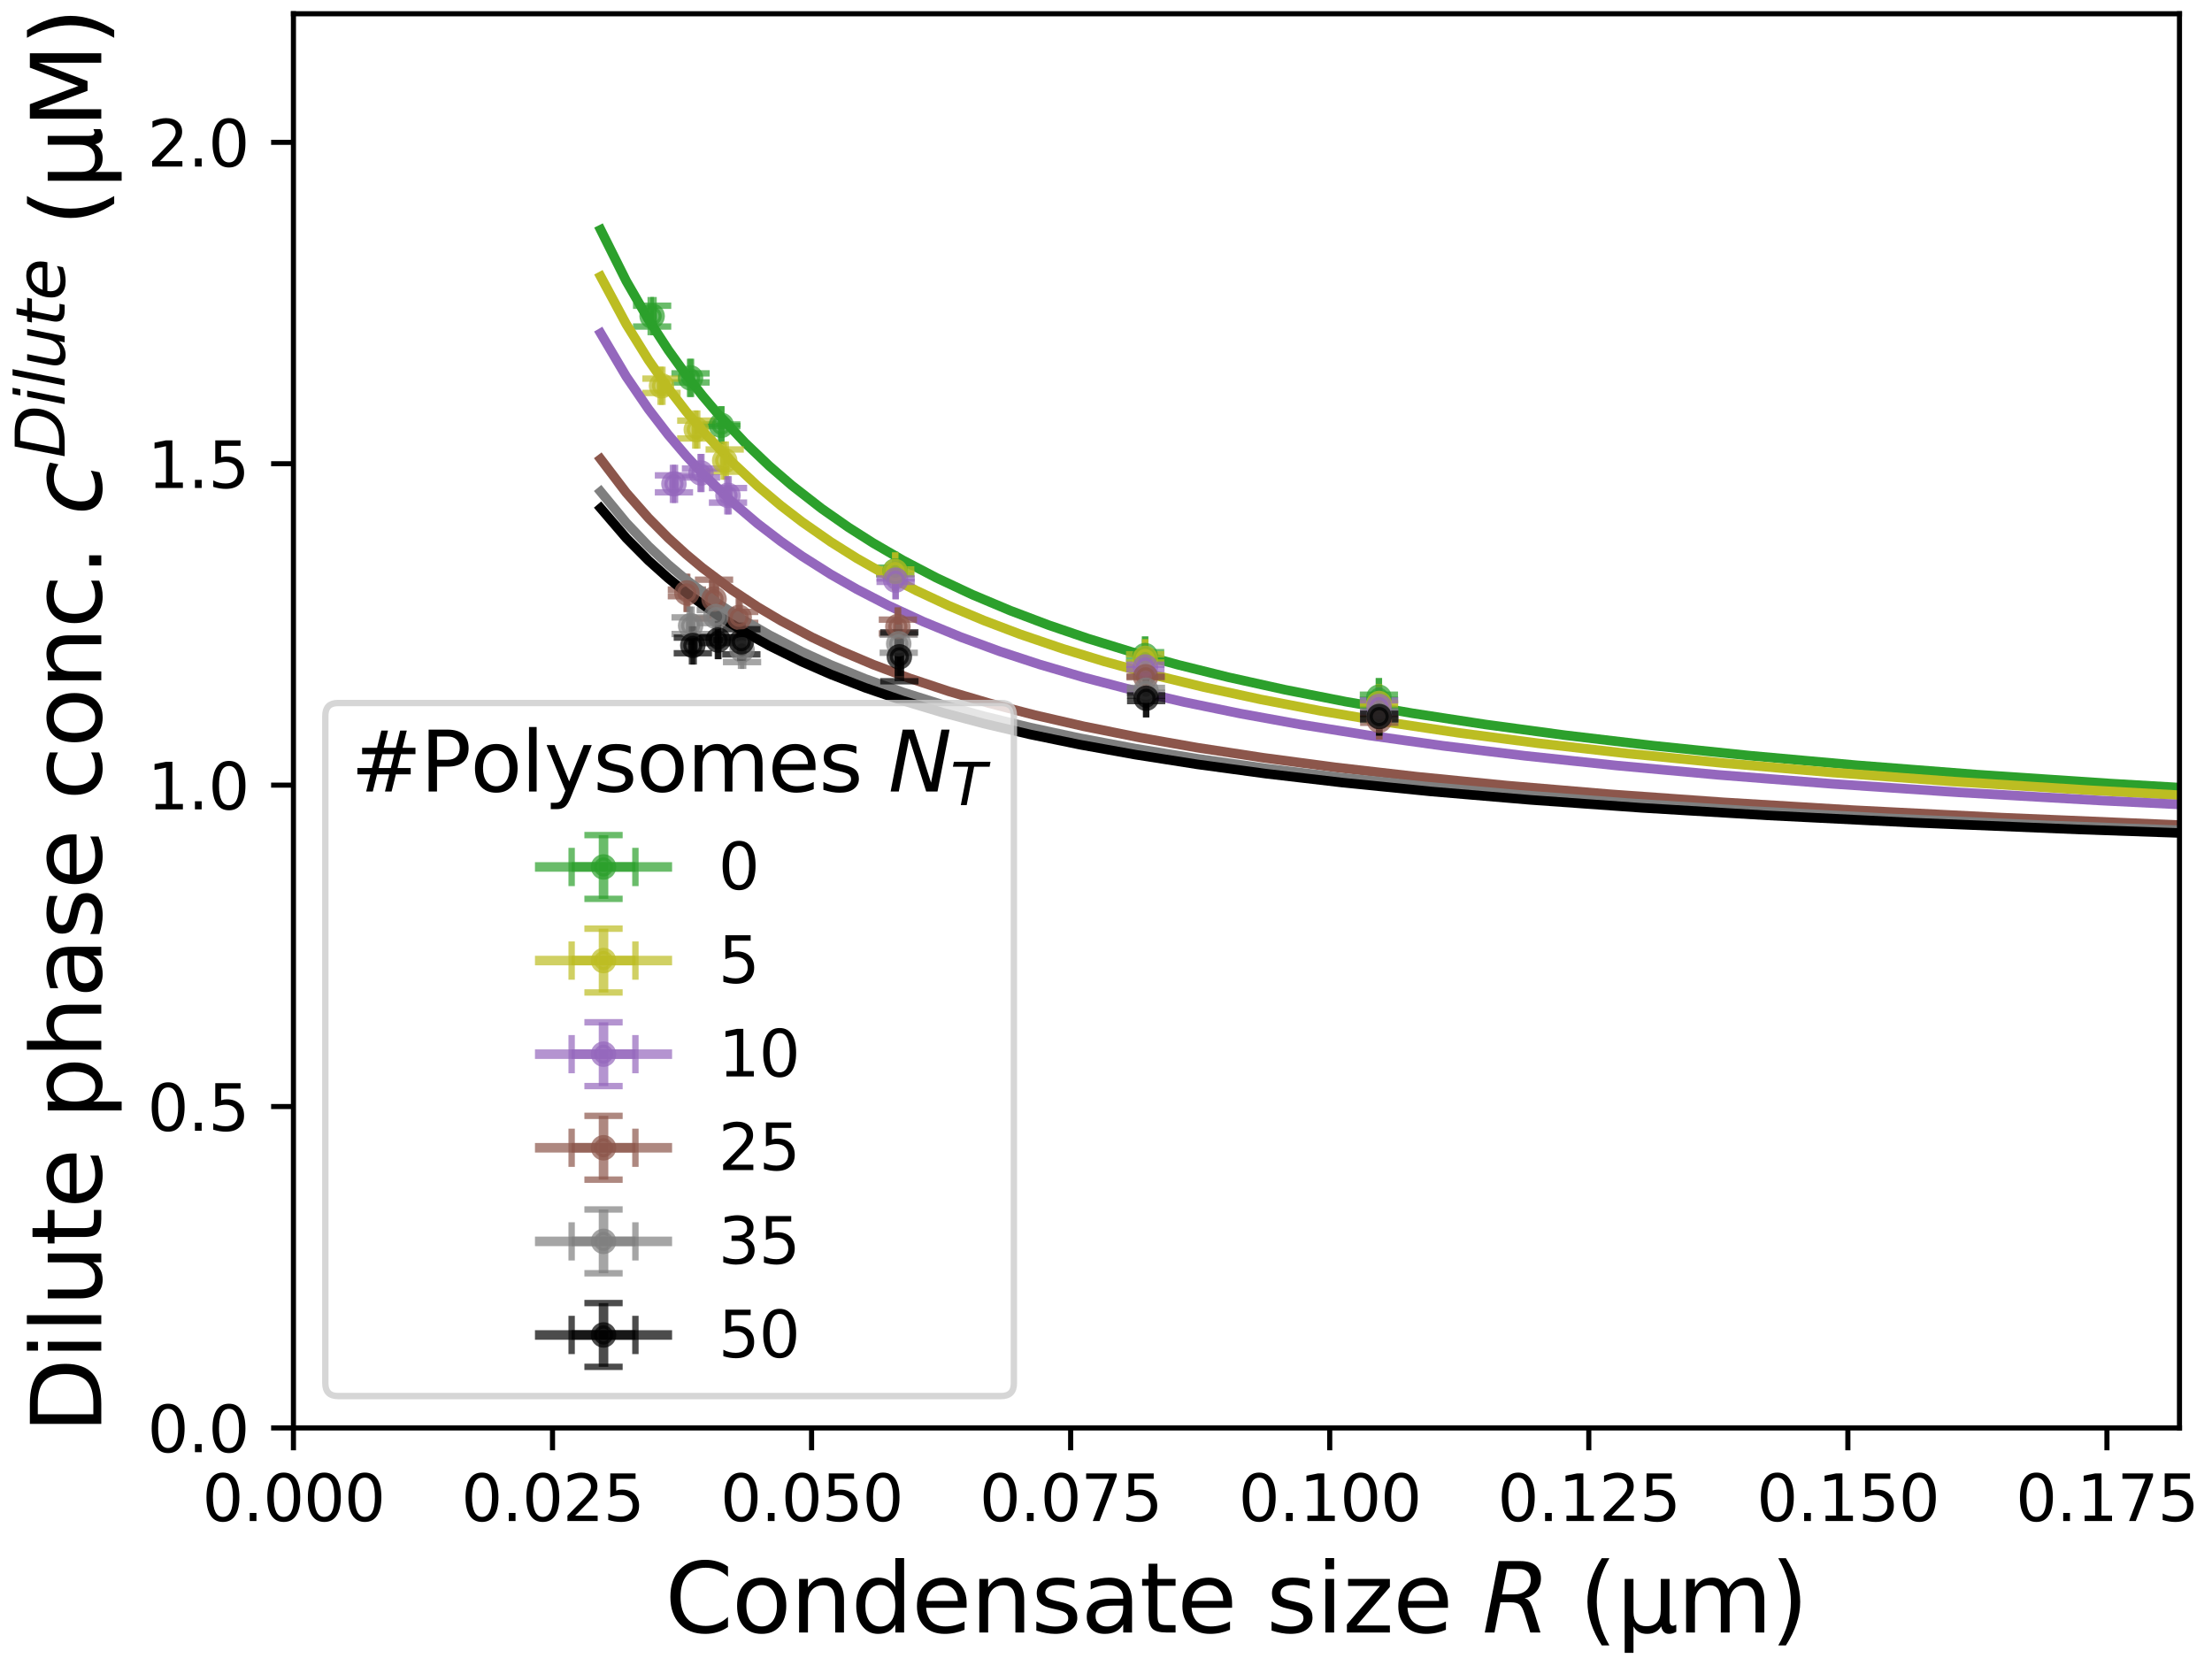 <?xml version="1.0" encoding="utf-8" standalone="no"?>
<!DOCTYPE svg PUBLIC "-//W3C//DTD SVG 1.1//EN"
  "http://www.w3.org/Graphics/SVG/1.1/DTD/svg11.dtd">
<svg xmlns:xlink="http://www.w3.org/1999/xlink" width="346.853pt" height="261.308pt" viewBox="0 0 346.853 261.308" xmlns="http://www.w3.org/2000/svg" version="1.1">
 <defs>
  <style type="text/css">*{stroke-linejoin: round; stroke-linecap: butt}</style>
 </defs>
 <g id="figure_1">
  <g id="patch_1">
   <path d="M 0 261.308 
L 346.853 261.308 
L 346.853 0 
L 0 0 
z
" style="fill: #ffffff"/>
  </g>
  <g id="axes_1">
   <g id="patch_2">
    <path d="M 46.013 223.92 
L 341.753 223.92 
L 341.753 2.16 
L 46.013 2.16 
z
" style="fill: #ffffff"/>
   </g>
   <g id="matplotlib.axis_1">
    <g id="xtick_1">
     <g id="line2d_1">
      <defs>
       <path id="m4e89adf167" d="M 0 0 
L 0 3.5 
" style="stroke: #000000; stroke-width: 0.8"/>
      </defs>
      <g>
       <use xlink:href="#m4e89adf167" x="46.013" y="223.92" style="stroke: #000000; stroke-width: 0.8"/>
      </g>
     </g>
     <g id="text_1">
      <!-- 0.000 -->
      <g transform="translate(31.699 238.518) scale(0.1 -0.1)">
       <defs>
        <path id="DejaVuSans-30" d="M 2034 4250 
Q 1547 4250 1301 3770 
Q 1056 3291 1056 2328 
Q 1056 1369 1301 889 
Q 1547 409 2034 409 
Q 2525 409 2770 889 
Q 3016 1369 3016 2328 
Q 3016 3291 2770 3770 
Q 2525 4250 2034 4250 
z
M 2034 4750 
Q 2819 4750 3233 4129 
Q 3647 3509 3647 2328 
Q 3647 1150 3233 529 
Q 2819 -91 2034 -91 
Q 1250 -91 836 529 
Q 422 1150 422 2328 
Q 422 3509 836 4129 
Q 1250 4750 2034 4750 
z
" transform="scale(0.016)"/>
        <path id="DejaVuSans-2e" d="M 684 794 
L 1344 794 
L 1344 0 
L 684 0 
L 684 794 
z
" transform="scale(0.016)"/>
       </defs>
       <use xlink:href="#DejaVuSans-30"/>
       <use xlink:href="#DejaVuSans-2e" x="63.623"/>
       <use xlink:href="#DejaVuSans-30" x="95.41"/>
       <use xlink:href="#DejaVuSans-30" x="159.033"/>
       <use xlink:href="#DejaVuSans-30" x="222.656"/>
      </g>
     </g>
    </g>
    <g id="xtick_2">
     <g id="line2d_2">
      <g>
       <use xlink:href="#m4e89adf167" x="86.637" y="223.92" style="stroke: #000000; stroke-width: 0.8"/>
      </g>
     </g>
     <g id="text_2">
      <!-- 0.025 -->
      <g transform="translate(72.323 238.518) scale(0.1 -0.1)">
       <defs>
        <path id="DejaVuSans-32" d="M 1228 531 
L 3431 531 
L 3431 0 
L 469 0 
L 469 531 
Q 828 903 1448 1529 
Q 2069 2156 2228 2338 
Q 2531 2678 2651 2914 
Q 2772 3150 2772 3378 
Q 2772 3750 2511 3984 
Q 2250 4219 1831 4219 
Q 1534 4219 1204 4116 
Q 875 4013 500 3803 
L 500 4441 
Q 881 4594 1212 4672 
Q 1544 4750 1819 4750 
Q 2544 4750 2975 4387 
Q 3406 4025 3406 3419 
Q 3406 3131 3298 2873 
Q 3191 2616 2906 2266 
Q 2828 2175 2409 1742 
Q 1991 1309 1228 531 
z
" transform="scale(0.016)"/>
        <path id="DejaVuSans-35" d="M 691 4666 
L 3169 4666 
L 3169 4134 
L 1269 4134 
L 1269 2991 
Q 1406 3038 1543 3061 
Q 1681 3084 1819 3084 
Q 2600 3084 3056 2656 
Q 3513 2228 3513 1497 
Q 3513 744 3044 326 
Q 2575 -91 1722 -91 
Q 1428 -91 1123 -41 
Q 819 9 494 109 
L 494 744 
Q 775 591 1075 516 
Q 1375 441 1709 441 
Q 2250 441 2565 725 
Q 2881 1009 2881 1497 
Q 2881 1984 2565 2268 
Q 2250 2553 1709 2553 
Q 1456 2553 1204 2497 
Q 953 2441 691 2322 
L 691 4666 
z
" transform="scale(0.016)"/>
       </defs>
       <use xlink:href="#DejaVuSans-30"/>
       <use xlink:href="#DejaVuSans-2e" x="63.623"/>
       <use xlink:href="#DejaVuSans-30" x="95.41"/>
       <use xlink:href="#DejaVuSans-32" x="159.033"/>
       <use xlink:href="#DejaVuSans-35" x="222.656"/>
      </g>
     </g>
    </g>
    <g id="xtick_3">
     <g id="line2d_3">
      <g>
       <use xlink:href="#m4e89adf167" x="127.26" y="223.92" style="stroke: #000000; stroke-width: 0.8"/>
      </g>
     </g>
     <g id="text_3">
      <!-- 0.050 -->
      <g transform="translate(112.946 238.518) scale(0.1 -0.1)">
       <use xlink:href="#DejaVuSans-30"/>
       <use xlink:href="#DejaVuSans-2e" x="63.623"/>
       <use xlink:href="#DejaVuSans-30" x="95.41"/>
       <use xlink:href="#DejaVuSans-35" x="159.033"/>
       <use xlink:href="#DejaVuSans-30" x="222.656"/>
      </g>
     </g>
    </g>
    <g id="xtick_4">
     <g id="line2d_4">
      <g>
       <use xlink:href="#m4e89adf167" x="167.884" y="223.92" style="stroke: #000000; stroke-width: 0.8"/>
      </g>
     </g>
     <g id="text_4">
      <!-- 0.075 -->
      <g transform="translate(153.57 238.518) scale(0.1 -0.1)">
       <defs>
        <path id="DejaVuSans-37" d="M 525 4666 
L 3525 4666 
L 3525 4397 
L 1831 0 
L 1172 0 
L 2766 4134 
L 525 4134 
L 525 4666 
z
" transform="scale(0.016)"/>
       </defs>
       <use xlink:href="#DejaVuSans-30"/>
       <use xlink:href="#DejaVuSans-2e" x="63.623"/>
       <use xlink:href="#DejaVuSans-30" x="95.41"/>
       <use xlink:href="#DejaVuSans-37" x="159.033"/>
       <use xlink:href="#DejaVuSans-35" x="222.656"/>
      </g>
     </g>
    </g>
    <g id="xtick_5">
     <g id="line2d_5">
      <g>
       <use xlink:href="#m4e89adf167" x="208.508" y="223.92" style="stroke: #000000; stroke-width: 0.8"/>
      </g>
     </g>
     <g id="text_5">
      <!-- 0.100 -->
      <g transform="translate(194.194 238.518) scale(0.1 -0.1)">
       <defs>
        <path id="DejaVuSans-31" d="M 794 531 
L 1825 531 
L 1825 4091 
L 703 3866 
L 703 4441 
L 1819 4666 
L 2450 4666 
L 2450 531 
L 3481 531 
L 3481 0 
L 794 0 
L 794 531 
z
" transform="scale(0.016)"/>
       </defs>
       <use xlink:href="#DejaVuSans-30"/>
       <use xlink:href="#DejaVuSans-2e" x="63.623"/>
       <use xlink:href="#DejaVuSans-31" x="95.41"/>
       <use xlink:href="#DejaVuSans-30" x="159.033"/>
       <use xlink:href="#DejaVuSans-30" x="222.656"/>
      </g>
     </g>
    </g>
    <g id="xtick_6">
     <g id="line2d_6">
      <g>
       <use xlink:href="#m4e89adf167" x="249.131" y="223.92" style="stroke: #000000; stroke-width: 0.8"/>
      </g>
     </g>
     <g id="text_6">
      <!-- 0.125 -->
      <g transform="translate(234.817 238.518) scale(0.1 -0.1)">
       <use xlink:href="#DejaVuSans-30"/>
       <use xlink:href="#DejaVuSans-2e" x="63.623"/>
       <use xlink:href="#DejaVuSans-31" x="95.41"/>
       <use xlink:href="#DejaVuSans-32" x="159.033"/>
       <use xlink:href="#DejaVuSans-35" x="222.656"/>
      </g>
     </g>
    </g>
    <g id="xtick_7">
     <g id="line2d_7">
      <g>
       <use xlink:href="#m4e89adf167" x="289.755" y="223.92" style="stroke: #000000; stroke-width: 0.8"/>
      </g>
     </g>
     <g id="text_7">
      <!-- 0.150 -->
      <g transform="translate(275.441 238.518) scale(0.1 -0.1)">
       <use xlink:href="#DejaVuSans-30"/>
       <use xlink:href="#DejaVuSans-2e" x="63.623"/>
       <use xlink:href="#DejaVuSans-31" x="95.41"/>
       <use xlink:href="#DejaVuSans-35" x="159.033"/>
       <use xlink:href="#DejaVuSans-30" x="222.656"/>
      </g>
     </g>
    </g>
    <g id="xtick_8">
     <g id="line2d_8">
      <g>
       <use xlink:href="#m4e89adf167" x="330.379" y="223.92" style="stroke: #000000; stroke-width: 0.8"/>
      </g>
     </g>
     <g id="text_8">
      <!-- 0.175 -->
      <g transform="translate(316.064 238.518) scale(0.1 -0.1)">
       <use xlink:href="#DejaVuSans-30"/>
       <use xlink:href="#DejaVuSans-2e" x="63.623"/>
       <use xlink:href="#DejaVuSans-31" x="95.41"/>
       <use xlink:href="#DejaVuSans-37" x="159.033"/>
       <use xlink:href="#DejaVuSans-35" x="222.656"/>
      </g>
     </g>
    </g>
    <g id="text_9">
     <!-- Condensate size $R$ (µm) -->
     <g transform="translate(104.258 255.998) scale(0.15 -0.15)">
      <defs>
       <path id="DejaVuSans-43" d="M 4122 4306 
L 4122 3641 
Q 3803 3938 3442 4084 
Q 3081 4231 2675 4231 
Q 1875 4231 1450 3742 
Q 1025 3253 1025 2328 
Q 1025 1406 1450 917 
Q 1875 428 2675 428 
Q 3081 428 3442 575 
Q 3803 722 4122 1019 
L 4122 359 
Q 3791 134 3420 21 
Q 3050 -91 2638 -91 
Q 1578 -91 968 557 
Q 359 1206 359 2328 
Q 359 3453 968 4101 
Q 1578 4750 2638 4750 
Q 3056 4750 3426 4639 
Q 3797 4528 4122 4306 
z
" transform="scale(0.016)"/>
       <path id="DejaVuSans-6f" d="M 1959 3097 
Q 1497 3097 1228 2736 
Q 959 2375 959 1747 
Q 959 1119 1226 758 
Q 1494 397 1959 397 
Q 2419 397 2687 759 
Q 2956 1122 2956 1747 
Q 2956 2369 2687 2733 
Q 2419 3097 1959 3097 
z
M 1959 3584 
Q 2709 3584 3137 3096 
Q 3566 2609 3566 1747 
Q 3566 888 3137 398 
Q 2709 -91 1959 -91 
Q 1206 -91 779 398 
Q 353 888 353 1747 
Q 353 2609 779 3096 
Q 1206 3584 1959 3584 
z
" transform="scale(0.016)"/>
       <path id="DejaVuSans-6e" d="M 3513 2113 
L 3513 0 
L 2938 0 
L 2938 2094 
Q 2938 2591 2744 2837 
Q 2550 3084 2163 3084 
Q 1697 3084 1428 2787 
Q 1159 2491 1159 1978 
L 1159 0 
L 581 0 
L 581 3500 
L 1159 3500 
L 1159 2956 
Q 1366 3272 1645 3428 
Q 1925 3584 2291 3584 
Q 2894 3584 3203 3211 
Q 3513 2838 3513 2113 
z
" transform="scale(0.016)"/>
       <path id="DejaVuSans-64" d="M 2906 2969 
L 2906 4863 
L 3481 4863 
L 3481 0 
L 2906 0 
L 2906 525 
Q 2725 213 2448 61 
Q 2172 -91 1784 -91 
Q 1150 -91 751 415 
Q 353 922 353 1747 
Q 353 2572 751 3078 
Q 1150 3584 1784 3584 
Q 2172 3584 2448 3432 
Q 2725 3281 2906 2969 
z
M 947 1747 
Q 947 1113 1208 752 
Q 1469 391 1925 391 
Q 2381 391 2643 752 
Q 2906 1113 2906 1747 
Q 2906 2381 2643 2742 
Q 2381 3103 1925 3103 
Q 1469 3103 1208 2742 
Q 947 2381 947 1747 
z
" transform="scale(0.016)"/>
       <path id="DejaVuSans-65" d="M 3597 1894 
L 3597 1613 
L 953 1613 
Q 991 1019 1311 708 
Q 1631 397 2203 397 
Q 2534 397 2845 478 
Q 3156 559 3463 722 
L 3463 178 
Q 3153 47 2828 -22 
Q 2503 -91 2169 -91 
Q 1331 -91 842 396 
Q 353 884 353 1716 
Q 353 2575 817 3079 
Q 1281 3584 2069 3584 
Q 2775 3584 3186 3129 
Q 3597 2675 3597 1894 
z
M 3022 2063 
Q 3016 2534 2758 2815 
Q 2500 3097 2075 3097 
Q 1594 3097 1305 2825 
Q 1016 2553 972 2059 
L 3022 2063 
z
" transform="scale(0.016)"/>
       <path id="DejaVuSans-73" d="M 2834 3397 
L 2834 2853 
Q 2591 2978 2328 3040 
Q 2066 3103 1784 3103 
Q 1356 3103 1142 2972 
Q 928 2841 928 2578 
Q 928 2378 1081 2264 
Q 1234 2150 1697 2047 
L 1894 2003 
Q 2506 1872 2764 1633 
Q 3022 1394 3022 966 
Q 3022 478 2636 193 
Q 2250 -91 1575 -91 
Q 1294 -91 989 -36 
Q 684 19 347 128 
L 347 722 
Q 666 556 975 473 
Q 1284 391 1588 391 
Q 1994 391 2212 530 
Q 2431 669 2431 922 
Q 2431 1156 2273 1281 
Q 2116 1406 1581 1522 
L 1381 1569 
Q 847 1681 609 1914 
Q 372 2147 372 2553 
Q 372 3047 722 3315 
Q 1072 3584 1716 3584 
Q 2034 3584 2315 3537 
Q 2597 3491 2834 3397 
z
" transform="scale(0.016)"/>
       <path id="DejaVuSans-61" d="M 2194 1759 
Q 1497 1759 1228 1600 
Q 959 1441 959 1056 
Q 959 750 1161 570 
Q 1363 391 1709 391 
Q 2188 391 2477 730 
Q 2766 1069 2766 1631 
L 2766 1759 
L 2194 1759 
z
M 3341 1997 
L 3341 0 
L 2766 0 
L 2766 531 
Q 2569 213 2275 61 
Q 1981 -91 1556 -91 
Q 1019 -91 701 211 
Q 384 513 384 1019 
Q 384 1609 779 1909 
Q 1175 2209 1959 2209 
L 2766 2209 
L 2766 2266 
Q 2766 2663 2505 2880 
Q 2244 3097 1772 3097 
Q 1472 3097 1187 3025 
Q 903 2953 641 2809 
L 641 3341 
Q 956 3463 1253 3523 
Q 1550 3584 1831 3584 
Q 2591 3584 2966 3190 
Q 3341 2797 3341 1997 
z
" transform="scale(0.016)"/>
       <path id="DejaVuSans-74" d="M 1172 4494 
L 1172 3500 
L 2356 3500 
L 2356 3053 
L 1172 3053 
L 1172 1153 
Q 1172 725 1289 603 
Q 1406 481 1766 481 
L 2356 481 
L 2356 0 
L 1766 0 
Q 1100 0 847 248 
Q 594 497 594 1153 
L 594 3053 
L 172 3053 
L 172 3500 
L 594 3500 
L 594 4494 
L 1172 4494 
z
" transform="scale(0.016)"/>
       <path id="DejaVuSans-20" transform="scale(0.016)"/>
       <path id="DejaVuSans-69" d="M 603 3500 
L 1178 3500 
L 1178 0 
L 603 0 
L 603 3500 
z
M 603 4863 
L 1178 4863 
L 1178 4134 
L 603 4134 
L 603 4863 
z
" transform="scale(0.016)"/>
       <path id="DejaVuSans-7a" d="M 353 3500 
L 3084 3500 
L 3084 2975 
L 922 459 
L 3084 459 
L 3084 0 
L 275 0 
L 275 525 
L 2438 3041 
L 353 3041 
L 353 3500 
z
" transform="scale(0.016)"/>
       <path id="DejaVuSans-Oblique-52" d="M 1613 4147 
L 1294 2491 
L 2106 2491 
Q 2584 2491 2879 2755 
Q 3175 3019 3175 3444 
Q 3175 3784 2976 3965 
Q 2778 4147 2406 4147 
L 1613 4147 
z
M 2772 2241 
Q 2972 2194 3105 2009 
Q 3238 1825 3413 1275 
L 3809 0 
L 3144 0 
L 2778 1197 
Q 2638 1659 2453 1815 
Q 2269 1972 1888 1972 
L 1191 1972 
L 806 0 
L 172 0 
L 1081 4666 
L 2503 4666 
Q 3150 4666 3495 4373 
Q 3841 4081 3841 3531 
Q 3841 3044 3547 2687 
Q 3253 2331 2772 2241 
z
" transform="scale(0.016)"/>
       <path id="DejaVuSans-28" d="M 1984 4856 
Q 1566 4138 1362 3434 
Q 1159 2731 1159 2009 
Q 1159 1288 1364 580 
Q 1569 -128 1984 -844 
L 1484 -844 
Q 1016 -109 783 600 
Q 550 1309 550 2009 
Q 550 2706 781 3412 
Q 1013 4119 1484 4856 
L 1984 4856 
z
" transform="scale(0.016)"/>
       <path id="DejaVuSans-b5" d="M 544 -1331 
L 544 3500 
L 1119 3500 
L 1119 1325 
Q 1119 872 1334 640 
Q 1550 409 1972 409 
Q 2434 409 2667 671 
Q 2900 934 2900 1459 
L 2900 3500 
L 3475 3500 
L 3475 806 
Q 3475 619 3529 530 
Q 3584 441 3700 441 
Q 3728 441 3778 458 
Q 3828 475 3916 513 
L 3916 50 
Q 3788 -22 3673 -56 
Q 3559 -91 3450 -91 
Q 3234 -91 3106 31 
Q 2978 153 2931 403 
Q 2775 156 2548 32 
Q 2322 -91 2016 -91 
Q 1697 -91 1473 31 
Q 1250 153 1119 397 
L 1119 -1331 
L 544 -1331 
z
" transform="scale(0.016)"/>
       <path id="DejaVuSans-6d" d="M 3328 2828 
Q 3544 3216 3844 3400 
Q 4144 3584 4550 3584 
Q 5097 3584 5394 3201 
Q 5691 2819 5691 2113 
L 5691 0 
L 5113 0 
L 5113 2094 
Q 5113 2597 4934 2840 
Q 4756 3084 4391 3084 
Q 3944 3084 3684 2787 
Q 3425 2491 3425 1978 
L 3425 0 
L 2847 0 
L 2847 2094 
Q 2847 2600 2669 2842 
Q 2491 3084 2119 3084 
Q 1678 3084 1418 2786 
Q 1159 2488 1159 1978 
L 1159 0 
L 581 0 
L 581 3500 
L 1159 3500 
L 1159 2956 
Q 1356 3278 1631 3431 
Q 1906 3584 2284 3584 
Q 2666 3584 2933 3390 
Q 3200 3197 3328 2828 
z
" transform="scale(0.016)"/>
       <path id="DejaVuSans-29" d="M 513 4856 
L 1013 4856 
Q 1481 4119 1714 3412 
Q 1947 2706 1947 2009 
Q 1947 1309 1714 600 
Q 1481 -109 1013 -844 
L 513 -844 
Q 928 -128 1133 580 
Q 1338 1288 1338 2009 
Q 1338 2731 1133 3434 
Q 928 4138 513 4856 
z
" transform="scale(0.016)"/>
      </defs>
      <use xlink:href="#DejaVuSans-43" transform="translate(0 0.016)"/>
      <use xlink:href="#DejaVuSans-6f" transform="translate(69.824 0.016)"/>
      <use xlink:href="#DejaVuSans-6e" transform="translate(131.006 0.016)"/>
      <use xlink:href="#DejaVuSans-64" transform="translate(194.385 0.016)"/>
      <use xlink:href="#DejaVuSans-65" transform="translate(257.861 0.016)"/>
      <use xlink:href="#DejaVuSans-6e" transform="translate(319.385 0.016)"/>
      <use xlink:href="#DejaVuSans-73" transform="translate(382.764 0.016)"/>
      <use xlink:href="#DejaVuSans-61" transform="translate(434.863 0.016)"/>
      <use xlink:href="#DejaVuSans-74" transform="translate(496.143 0.016)"/>
      <use xlink:href="#DejaVuSans-65" transform="translate(535.352 0.016)"/>
      <use xlink:href="#DejaVuSans-20" transform="translate(596.875 0.016)"/>
      <use xlink:href="#DejaVuSans-73" transform="translate(628.662 0.016)"/>
      <use xlink:href="#DejaVuSans-69" transform="translate(680.762 0.016)"/>
      <use xlink:href="#DejaVuSans-7a" transform="translate(708.545 0.016)"/>
      <use xlink:href="#DejaVuSans-65" transform="translate(761.035 0.016)"/>
      <use xlink:href="#DejaVuSans-20" transform="translate(822.559 0.016)"/>
      <use xlink:href="#DejaVuSans-Oblique-52" transform="translate(854.346 0.016)"/>
      <use xlink:href="#DejaVuSans-20" transform="translate(923.828 0.016)"/>
      <use xlink:href="#DejaVuSans-28" transform="translate(955.615 0.016)"/>
      <use xlink:href="#DejaVuSans-b5" transform="translate(994.629 0.016)"/>
      <use xlink:href="#DejaVuSans-6d" transform="translate(1058.252 0.016)"/>
      <use xlink:href="#DejaVuSans-29" transform="translate(1155.664 0.016)"/>
     </g>
    </g>
   </g>
   <g id="matplotlib.axis_2">
    <g id="ytick_1">
     <g id="line2d_9">
      <defs>
       <path id="mfe95cc0721" d="M 0 0 
L -3.5 0 
" style="stroke: #000000; stroke-width: 0.8"/>
      </defs>
      <g>
       <use xlink:href="#mfe95cc0721" x="46.013" y="223.92" style="stroke: #000000; stroke-width: 0.8"/>
      </g>
     </g>
     <g id="text_10">
      <!-- 0.0 -->
      <g transform="translate(23.11 227.719) scale(0.1 -0.1)">
       <use xlink:href="#DejaVuSans-30"/>
       <use xlink:href="#DejaVuSans-2e" x="63.623"/>
       <use xlink:href="#DejaVuSans-30" x="95.41"/>
      </g>
     </g>
    </g>
    <g id="ytick_2">
     <g id="line2d_10">
      <g>
       <use xlink:href="#mfe95cc0721" x="46.013" y="173.52" style="stroke: #000000; stroke-width: 0.8"/>
      </g>
     </g>
     <g id="text_11">
      <!-- 0.5 -->
      <g transform="translate(23.11 177.319) scale(0.1 -0.1)">
       <use xlink:href="#DejaVuSans-30"/>
       <use xlink:href="#DejaVuSans-2e" x="63.623"/>
       <use xlink:href="#DejaVuSans-35" x="95.41"/>
      </g>
     </g>
    </g>
    <g id="ytick_3">
     <g id="line2d_11">
      <g>
       <use xlink:href="#mfe95cc0721" x="46.013" y="123.12" style="stroke: #000000; stroke-width: 0.8"/>
      </g>
     </g>
     <g id="text_12">
      <!-- 1.0 -->
      <g transform="translate(23.11 126.919) scale(0.1 -0.1)">
       <use xlink:href="#DejaVuSans-31"/>
       <use xlink:href="#DejaVuSans-2e" x="63.623"/>
       <use xlink:href="#DejaVuSans-30" x="95.41"/>
      </g>
     </g>
    </g>
    <g id="ytick_4">
     <g id="line2d_12">
      <g>
       <use xlink:href="#mfe95cc0721" x="46.013" y="72.72" style="stroke: #000000; stroke-width: 0.8"/>
      </g>
     </g>
     <g id="text_13">
      <!-- 1.5 -->
      <g transform="translate(23.11 76.519) scale(0.1 -0.1)">
       <use xlink:href="#DejaVuSans-31"/>
       <use xlink:href="#DejaVuSans-2e" x="63.623"/>
       <use xlink:href="#DejaVuSans-35" x="95.41"/>
      </g>
     </g>
    </g>
    <g id="ytick_5">
     <g id="line2d_13">
      <g>
       <use xlink:href="#mfe95cc0721" x="46.013" y="22.32" style="stroke: #000000; stroke-width: 0.8"/>
      </g>
     </g>
     <g id="text_14">
      <!-- 2.0 -->
      <g transform="translate(23.11 26.119) scale(0.1 -0.1)">
       <use xlink:href="#DejaVuSans-32"/>
       <use xlink:href="#DejaVuSans-2e" x="63.623"/>
       <use xlink:href="#DejaVuSans-30" x="95.41"/>
      </g>
     </g>
    </g>
    <g id="text_15">
     <!-- Dilute phase conc. $c^{Dilute}$ (µM) -->
     <g transform="translate(15.96 224.79) rotate(-90) scale(0.15 -0.15)">
      <defs>
       <path id="DejaVuSans-44" d="M 1259 4147 
L 1259 519 
L 2022 519 
Q 2988 519 3436 956 
Q 3884 1394 3884 2338 
Q 3884 3275 3436 3711 
Q 2988 4147 2022 4147 
L 1259 4147 
z
M 628 4666 
L 1925 4666 
Q 3281 4666 3915 4102 
Q 4550 3538 4550 2338 
Q 4550 1131 3912 565 
Q 3275 0 1925 0 
L 628 0 
L 628 4666 
z
" transform="scale(0.016)"/>
       <path id="DejaVuSans-6c" d="M 603 4863 
L 1178 4863 
L 1178 0 
L 603 0 
L 603 4863 
z
" transform="scale(0.016)"/>
       <path id="DejaVuSans-75" d="M 544 1381 
L 544 3500 
L 1119 3500 
L 1119 1403 
Q 1119 906 1312 657 
Q 1506 409 1894 409 
Q 2359 409 2629 706 
Q 2900 1003 2900 1516 
L 2900 3500 
L 3475 3500 
L 3475 0 
L 2900 0 
L 2900 538 
Q 2691 219 2414 64 
Q 2138 -91 1772 -91 
Q 1169 -91 856 284 
Q 544 659 544 1381 
z
M 1991 3584 
L 1991 3584 
z
" transform="scale(0.016)"/>
       <path id="DejaVuSans-70" d="M 1159 525 
L 1159 -1331 
L 581 -1331 
L 581 3500 
L 1159 3500 
L 1159 2969 
Q 1341 3281 1617 3432 
Q 1894 3584 2278 3584 
Q 2916 3584 3314 3078 
Q 3713 2572 3713 1747 
Q 3713 922 3314 415 
Q 2916 -91 2278 -91 
Q 1894 -91 1617 61 
Q 1341 213 1159 525 
z
M 3116 1747 
Q 3116 2381 2855 2742 
Q 2594 3103 2138 3103 
Q 1681 3103 1420 2742 
Q 1159 2381 1159 1747 
Q 1159 1113 1420 752 
Q 1681 391 2138 391 
Q 2594 391 2855 752 
Q 3116 1113 3116 1747 
z
" transform="scale(0.016)"/>
       <path id="DejaVuSans-68" d="M 3513 2113 
L 3513 0 
L 2938 0 
L 2938 2094 
Q 2938 2591 2744 2837 
Q 2550 3084 2163 3084 
Q 1697 3084 1428 2787 
Q 1159 2491 1159 1978 
L 1159 0 
L 581 0 
L 581 4863 
L 1159 4863 
L 1159 2956 
Q 1366 3272 1645 3428 
Q 1925 3584 2291 3584 
Q 2894 3584 3203 3211 
Q 3513 2838 3513 2113 
z
" transform="scale(0.016)"/>
       <path id="DejaVuSans-63" d="M 3122 3366 
L 3122 2828 
Q 2878 2963 2633 3030 
Q 2388 3097 2138 3097 
Q 1578 3097 1268 2742 
Q 959 2388 959 1747 
Q 959 1106 1268 751 
Q 1578 397 2138 397 
Q 2388 397 2633 464 
Q 2878 531 3122 666 
L 3122 134 
Q 2881 22 2623 -34 
Q 2366 -91 2075 -91 
Q 1284 -91 818 406 
Q 353 903 353 1747 
Q 353 2603 823 3093 
Q 1294 3584 2113 3584 
Q 2378 3584 2631 3529 
Q 2884 3475 3122 3366 
z
" transform="scale(0.016)"/>
       <path id="DejaVuSans-Oblique-63" d="M 3431 3366 
L 3316 2797 
Q 3109 2947 2876 3022 
Q 2644 3097 2394 3097 
Q 2119 3097 1870 3000 
Q 1622 2903 1453 2725 
Q 1184 2453 1037 2087 
Q 891 1722 891 1331 
Q 891 859 1127 628 
Q 1363 397 1844 397 
Q 2081 397 2348 469 
Q 2616 541 2906 684 
L 2797 116 
Q 2547 13 2283 -39 
Q 2019 -91 1741 -91 
Q 1044 -91 669 257 
Q 294 606 294 1253 
Q 294 1797 489 2255 
Q 684 2713 1069 3078 
Q 1331 3328 1684 3456 
Q 2038 3584 2456 3584 
Q 2700 3584 2940 3529 
Q 3181 3475 3431 3366 
z
" transform="scale(0.016)"/>
       <path id="DejaVuSans-Oblique-44" d="M 1081 4666 
L 2438 4666 
Q 3519 4666 4070 4208 
Q 4622 3750 4622 2847 
Q 4622 2250 4412 1698 
Q 4203 1147 3834 769 
Q 3463 381 2891 190 
Q 2319 0 1538 0 
L 172 0 
L 1081 4666 
z
M 1613 4147 
L 909 519 
L 1734 519 
Q 2794 519 3375 1128 
Q 3956 1738 3956 2847 
Q 3956 3519 3581 3833 
Q 3206 4147 2406 4147 
L 1613 4147 
z
" transform="scale(0.016)"/>
       <path id="DejaVuSans-Oblique-69" d="M 1172 4863 
L 1747 4863 
L 1606 4134 
L 1031 4134 
L 1172 4863 
z
M 909 3500 
L 1484 3500 
L 800 0 
L 225 0 
L 909 3500 
z
" transform="scale(0.016)"/>
       <path id="DejaVuSans-Oblique-6c" d="M 1172 4863 
L 1747 4863 
L 800 0 
L 225 0 
L 1172 4863 
z
" transform="scale(0.016)"/>
       <path id="DejaVuSans-Oblique-75" d="M 428 1388 
L 838 3500 
L 1416 3500 
L 1006 1409 
Q 975 1256 961 1147 
Q 947 1038 947 966 
Q 947 700 1109 554 
Q 1272 409 1569 409 
Q 2031 409 2368 721 
Q 2706 1034 2809 1563 
L 3194 3500 
L 3769 3500 
L 3091 0 
L 2516 0 
L 2631 550 
Q 2388 244 2052 76 
Q 1716 -91 1338 -91 
Q 878 -91 622 161 
Q 366 413 366 863 
Q 366 956 381 1097 
Q 397 1238 428 1388 
z
" transform="scale(0.016)"/>
       <path id="DejaVuSans-Oblique-74" d="M 2706 3500 
L 2619 3053 
L 1472 3053 
L 1100 1153 
Q 1081 1047 1072 975 
Q 1063 903 1063 863 
Q 1063 663 1183 572 
Q 1303 481 1569 481 
L 2150 481 
L 2053 0 
L 1503 0 
Q 991 0 739 200 
Q 488 400 488 806 
Q 488 878 497 964 
Q 506 1050 525 1153 
L 897 3053 
L 409 3053 
L 500 3500 
L 978 3500 
L 1172 4494 
L 1747 4494 
L 1556 3500 
L 2706 3500 
z
" transform="scale(0.016)"/>
       <path id="DejaVuSans-Oblique-65" d="M 3078 2063 
Q 3088 2113 3092 2166 
Q 3097 2219 3097 2272 
Q 3097 2653 2873 2875 
Q 2650 3097 2266 3097 
Q 1838 3097 1509 2826 
Q 1181 2556 1013 2059 
L 3078 2063 
z
M 3578 1613 
L 903 1613 
Q 884 1494 878 1425 
Q 872 1356 872 1306 
Q 872 872 1139 634 
Q 1406 397 1894 397 
Q 2269 397 2603 481 
Q 2938 566 3225 728 
L 3116 159 
Q 2806 34 2476 -28 
Q 2147 -91 1806 -91 
Q 1078 -91 686 257 
Q 294 606 294 1247 
Q 294 1794 489 2264 
Q 684 2734 1063 3103 
Q 1306 3334 1642 3459 
Q 1978 3584 2356 3584 
Q 2950 3584 3301 3228 
Q 3653 2872 3653 2272 
Q 3653 2128 3634 1964 
Q 3616 1800 3578 1613 
z
" transform="scale(0.016)"/>
       <path id="DejaVuSans-4d" d="M 628 4666 
L 1569 4666 
L 2759 1491 
L 3956 4666 
L 4897 4666 
L 4897 0 
L 4281 0 
L 4281 4097 
L 3078 897 
L 2444 897 
L 1241 4097 
L 1241 0 
L 628 0 
L 628 4666 
z
" transform="scale(0.016)"/>
      </defs>
      <use xlink:href="#DejaVuSans-44" transform="translate(0 0.53)"/>
      <use xlink:href="#DejaVuSans-69" transform="translate(77.002 0.53)"/>
      <use xlink:href="#DejaVuSans-6c" transform="translate(104.785 0.53)"/>
      <use xlink:href="#DejaVuSans-75" transform="translate(132.568 0.53)"/>
      <use xlink:href="#DejaVuSans-74" transform="translate(195.947 0.53)"/>
      <use xlink:href="#DejaVuSans-65" transform="translate(235.156 0.53)"/>
      <use xlink:href="#DejaVuSans-20" transform="translate(296.68 0.53)"/>
      <use xlink:href="#DejaVuSans-70" transform="translate(328.467 0.53)"/>
      <use xlink:href="#DejaVuSans-68" transform="translate(391.943 0.53)"/>
      <use xlink:href="#DejaVuSans-61" transform="translate(455.322 0.53)"/>
      <use xlink:href="#DejaVuSans-73" transform="translate(516.602 0.53)"/>
      <use xlink:href="#DejaVuSans-65" transform="translate(568.701 0.53)"/>
      <use xlink:href="#DejaVuSans-20" transform="translate(630.225 0.53)"/>
      <use xlink:href="#DejaVuSans-63" transform="translate(662.012 0.53)"/>
      <use xlink:href="#DejaVuSans-6f" transform="translate(716.992 0.53)"/>
      <use xlink:href="#DejaVuSans-6e" transform="translate(778.174 0.53)"/>
      <use xlink:href="#DejaVuSans-63" transform="translate(841.553 0.53)"/>
      <use xlink:href="#DejaVuSans-2e" transform="translate(896.533 0.53)"/>
      <use xlink:href="#DejaVuSans-20" transform="translate(928.32 0.53)"/>
      <use xlink:href="#DejaVuSans-Oblique-63" transform="translate(960.107 0.53)"/>
      <use xlink:href="#DejaVuSans-Oblique-44" transform="translate(1019.738 38.811) scale(0.7)"/>
      <use xlink:href="#DejaVuSans-Oblique-69" transform="translate(1073.639 38.811) scale(0.7)"/>
      <use xlink:href="#DejaVuSans-Oblique-6c" transform="translate(1093.087 38.811) scale(0.7)"/>
      <use xlink:href="#DejaVuSans-Oblique-75" transform="translate(1112.536 38.811) scale(0.7)"/>
      <use xlink:href="#DejaVuSans-Oblique-74" transform="translate(1156.901 38.811) scale(0.7)"/>
      <use xlink:href="#DejaVuSans-Oblique-65" transform="translate(1184.347 38.811) scale(0.7)"/>
      <use xlink:href="#DejaVuSans-20" transform="translate(1230.148 0.53)"/>
      <use xlink:href="#DejaVuSans-28" transform="translate(1261.935 0.53)"/>
      <use xlink:href="#DejaVuSans-b5" transform="translate(1300.949 0.53)"/>
      <use xlink:href="#DejaVuSans-4d" transform="translate(1364.572 0.53)"/>
      <use xlink:href="#DejaVuSans-29" transform="translate(1450.851 0.53)"/>
     </g>
    </g>
   </g>
   <g id="LineCollection_1">
    <path d="M 102.031 49.573 
L 102.482 49.573 
" clip-path="url(#p58b0c9a19f)" style="fill: none; stroke: #2ca02c; stroke-opacity: 0.7; stroke-width: 1.5"/>
    <path d="M 108.201 59.259 
L 108.362 59.259 
" clip-path="url(#p58b0c9a19f)" style="fill: none; stroke: #2ca02c; stroke-opacity: 0.7; stroke-width: 1.5"/>
    <path d="M 113.092 66.696 
L 113.117 66.696 
" clip-path="url(#p58b0c9a19f)" style="fill: none; stroke: #2ca02c; stroke-opacity: 0.7; stroke-width: 1.5"/>
    <path d="M 140.343 89.536 
L 140.394 89.536 
" clip-path="url(#p58b0c9a19f)" style="fill: none; stroke: #2ca02c; stroke-opacity: 0.7; stroke-width: 1.5"/>
    <path d="M 179.547 102.801 
L 179.572 102.801 
" clip-path="url(#p58b0c9a19f)" style="fill: none; stroke: #2ca02c; stroke-opacity: 0.7; stroke-width: 1.5"/>
    <path d="M 216.213 109.333 
L 216.225 109.333 
" clip-path="url(#p58b0c9a19f)" style="fill: none; stroke: #2ca02c; stroke-opacity: 0.7; stroke-width: 1.5"/>
   </g>
   <g id="LineCollection_2">
    <path d="M 102.256 51.203 
L 102.256 47.943 
" clip-path="url(#p58b0c9a19f)" style="fill: none; stroke: #2ca02c; stroke-opacity: 0.7; stroke-width: 1.5"/>
    <path d="M 108.281 59.971 
L 108.281 58.546 
" clip-path="url(#p58b0c9a19f)" style="fill: none; stroke: #2ca02c; stroke-opacity: 0.7; stroke-width: 1.5"/>
    <path d="M 113.105 66.822 
L 113.105 66.57 
" clip-path="url(#p58b0c9a19f)" style="fill: none; stroke: #2ca02c; stroke-opacity: 0.7; stroke-width: 1.5"/>
    <path d="M 140.369 90.051 
L 140.369 89.021 
" clip-path="url(#p58b0c9a19f)" style="fill: none; stroke: #2ca02c; stroke-opacity: 0.7; stroke-width: 1.5"/>
    <path d="M 179.559 103.327 
L 179.559 102.275 
" clip-path="url(#p58b0c9a19f)" style="fill: none; stroke: #2ca02c; stroke-opacity: 0.7; stroke-width: 1.5"/>
    <path d="M 216.219 109.729 
L 216.219 108.936 
" clip-path="url(#p58b0c9a19f)" style="fill: none; stroke: #2ca02c; stroke-opacity: 0.7; stroke-width: 1.5"/>
   </g>
   <g id="line2d_14">
    <defs>
     <path id="m69a3414b4d" d="M 0 3 
L 0 -3 
" style="stroke: #2ca02c; stroke-opacity: 0.7"/>
    </defs>
    <g clip-path="url(#p58b0c9a19f)">
     <use xlink:href="#m69a3414b4d" x="102.031" y="49.573" style="fill: #2ca02c; fill-opacity: 0.7; stroke: #2ca02c; stroke-opacity: 0.7"/>
     <use xlink:href="#m69a3414b4d" x="108.201" y="59.259" style="fill: #2ca02c; fill-opacity: 0.7; stroke: #2ca02c; stroke-opacity: 0.7"/>
     <use xlink:href="#m69a3414b4d" x="113.092" y="66.696" style="fill: #2ca02c; fill-opacity: 0.7; stroke: #2ca02c; stroke-opacity: 0.7"/>
     <use xlink:href="#m69a3414b4d" x="140.343" y="89.536" style="fill: #2ca02c; fill-opacity: 0.7; stroke: #2ca02c; stroke-opacity: 0.7"/>
     <use xlink:href="#m69a3414b4d" x="179.547" y="102.801" style="fill: #2ca02c; fill-opacity: 0.7; stroke: #2ca02c; stroke-opacity: 0.7"/>
     <use xlink:href="#m69a3414b4d" x="216.213" y="109.333" style="fill: #2ca02c; fill-opacity: 0.7; stroke: #2ca02c; stroke-opacity: 0.7"/>
    </g>
   </g>
   <g id="line2d_15">
    <g clip-path="url(#p58b0c9a19f)">
     <use xlink:href="#m69a3414b4d" x="102.482" y="49.573" style="fill: #2ca02c; fill-opacity: 0.7; stroke: #2ca02c; stroke-opacity: 0.7"/>
     <use xlink:href="#m69a3414b4d" x="108.362" y="59.259" style="fill: #2ca02c; fill-opacity: 0.7; stroke: #2ca02c; stroke-opacity: 0.7"/>
     <use xlink:href="#m69a3414b4d" x="113.117" y="66.696" style="fill: #2ca02c; fill-opacity: 0.7; stroke: #2ca02c; stroke-opacity: 0.7"/>
     <use xlink:href="#m69a3414b4d" x="140.394" y="89.536" style="fill: #2ca02c; fill-opacity: 0.7; stroke: #2ca02c; stroke-opacity: 0.7"/>
     <use xlink:href="#m69a3414b4d" x="179.572" y="102.801" style="fill: #2ca02c; fill-opacity: 0.7; stroke: #2ca02c; stroke-opacity: 0.7"/>
     <use xlink:href="#m69a3414b4d" x="216.225" y="109.333" style="fill: #2ca02c; fill-opacity: 0.7; stroke: #2ca02c; stroke-opacity: 0.7"/>
    </g>
   </g>
   <g id="line2d_16">
    <defs>
     <path id="mba23d87381" d="M 3 0 
L -3 -0 
" style="stroke: #2ca02c; stroke-opacity: 0.7"/>
    </defs>
    <g clip-path="url(#p58b0c9a19f)">
     <use xlink:href="#mba23d87381" x="102.256" y="51.203" style="fill: #2ca02c; fill-opacity: 0.7; stroke: #2ca02c; stroke-opacity: 0.7"/>
     <use xlink:href="#mba23d87381" x="108.281" y="59.971" style="fill: #2ca02c; fill-opacity: 0.7; stroke: #2ca02c; stroke-opacity: 0.7"/>
     <use xlink:href="#mba23d87381" x="113.105" y="66.822" style="fill: #2ca02c; fill-opacity: 0.7; stroke: #2ca02c; stroke-opacity: 0.7"/>
     <use xlink:href="#mba23d87381" x="140.369" y="90.051" style="fill: #2ca02c; fill-opacity: 0.7; stroke: #2ca02c; stroke-opacity: 0.7"/>
     <use xlink:href="#mba23d87381" x="179.559" y="103.327" style="fill: #2ca02c; fill-opacity: 0.7; stroke: #2ca02c; stroke-opacity: 0.7"/>
     <use xlink:href="#mba23d87381" x="216.219" y="109.729" style="fill: #2ca02c; fill-opacity: 0.7; stroke: #2ca02c; stroke-opacity: 0.7"/>
    </g>
   </g>
   <g id="line2d_17">
    <g clip-path="url(#p58b0c9a19f)">
     <use xlink:href="#mba23d87381" x="102.256" y="47.943" style="fill: #2ca02c; fill-opacity: 0.7; stroke: #2ca02c; stroke-opacity: 0.7"/>
     <use xlink:href="#mba23d87381" x="108.281" y="58.546" style="fill: #2ca02c; fill-opacity: 0.7; stroke: #2ca02c; stroke-opacity: 0.7"/>
     <use xlink:href="#mba23d87381" x="113.105" y="66.57" style="fill: #2ca02c; fill-opacity: 0.7; stroke: #2ca02c; stroke-opacity: 0.7"/>
     <use xlink:href="#mba23d87381" x="140.369" y="89.021" style="fill: #2ca02c; fill-opacity: 0.7; stroke: #2ca02c; stroke-opacity: 0.7"/>
     <use xlink:href="#mba23d87381" x="179.559" y="102.275" style="fill: #2ca02c; fill-opacity: 0.7; stroke: #2ca02c; stroke-opacity: 0.7"/>
     <use xlink:href="#mba23d87381" x="216.219" y="108.936" style="fill: #2ca02c; fill-opacity: 0.7; stroke: #2ca02c; stroke-opacity: 0.7"/>
    </g>
   </g>
   <g id="LineCollection_3">
    <path clip-path="url(#p58b0c9a19f)" style="fill: none; stroke: #2ca02c; stroke-opacity: 0.7; stroke-width: 1.5"/>
   </g>
   <g id="LineCollection_4">
    <path clip-path="url(#p58b0c9a19f)" style="fill: none; stroke: #2ca02c; stroke-opacity: 0.7; stroke-width: 1.5"/>
   </g>
   <g id="line2d_18">
    <g clip-path="url(#p58b0c9a19f)">
     <use xlink:href="#m69a3414b4d" x="46.013" y="324.72" style="fill: #2ca02c; fill-opacity: 0.7; stroke: #2ca02c; stroke-opacity: 0.7"/>
    </g>
   </g>
   <g id="line2d_19">
    <g clip-path="url(#p58b0c9a19f)">
     <use xlink:href="#m69a3414b4d" x="46.013" y="324.72" style="fill: #2ca02c; fill-opacity: 0.7; stroke: #2ca02c; stroke-opacity: 0.7"/>
    </g>
   </g>
   <g id="line2d_20">
    <g clip-path="url(#p58b0c9a19f)">
     <use xlink:href="#mba23d87381" x="46.013" y="324.72" style="fill: #2ca02c; fill-opacity: 0.7; stroke: #2ca02c; stroke-opacity: 0.7"/>
    </g>
   </g>
   <g id="line2d_21">
    <g clip-path="url(#p58b0c9a19f)">
     <use xlink:href="#mba23d87381" x="46.013" y="324.72" style="fill: #2ca02c; fill-opacity: 0.7; stroke: #2ca02c; stroke-opacity: 0.7"/>
    </g>
   </g>
   <g id="line2d_22">
    <path d="M 94.185 36.029 
L 98.207 44.084 
L 101.69 50.117 
L 104.784 54.878 
L 107.583 58.772 
L 110.148 62.043 
L 112.523 64.846 
L 116.822 69.441 
L 120.653 73.091 
L 124.127 76.091 
L 128.822 79.745 
L 133.038 82.69 
L 136.881 85.136 
L 141.547 87.842 
L 146.804 90.591 
L 152.466 93.248 
L 158.391 95.741 
L 164.476 98.043 
L 170.648 100.147 
L 177.448 102.237 
L 184.67 104.232 
L 192.638 106.205 
L 201.518 108.166 
L 210.988 110.024 
L 221.478 111.849 
L 232.899 113.602 
L 245.393 115.29 
L 259.202 116.926 
L 274.375 118.495 
L 291.182 120.006 
L 309.943 121.466 
L 330.928 122.871 
L 347.853 123.862 
L 347.853 123.862 
" clip-path="url(#p58b0c9a19f)" style="fill: none; stroke: #2ca02c; stroke-width: 1.5; stroke-linecap: square"/>
   </g>
   <g id="LineCollection_5">
    <path d="M 103.579 60.496 
L 103.876 60.496 
" clip-path="url(#p58b0c9a19f)" style="fill: none; stroke: #bcbd22; stroke-opacity: 0.7; stroke-width: 1.5"/>
    <path d="M 109.026 67.357 
L 109.334 67.357 
" clip-path="url(#p58b0c9a19f)" style="fill: none; stroke: #bcbd22; stroke-opacity: 0.7; stroke-width: 1.5"/>
    <path d="M 113.469 72.223 
L 113.803 72.223 
" clip-path="url(#p58b0c9a19f)" style="fill: none; stroke: #bcbd22; stroke-opacity: 0.7; stroke-width: 1.5"/>
    <path d="M 140.357 89.621 
L 140.389 89.621 
" clip-path="url(#p58b0c9a19f)" style="fill: none; stroke: #bcbd22; stroke-opacity: 0.7; stroke-width: 1.5"/>
    <path d="M 179.555 103.248 
L 179.586 103.248 
" clip-path="url(#p58b0c9a19f)" style="fill: none; stroke: #bcbd22; stroke-opacity: 0.7; stroke-width: 1.5"/>
    <path d="M 216.232 110.318 
L 216.235 110.318 
" clip-path="url(#p58b0c9a19f)" style="fill: none; stroke: #bcbd22; stroke-opacity: 0.7; stroke-width: 1.5"/>
   </g>
   <g id="LineCollection_6">
    <path d="M 103.727 61.624 
L 103.727 59.368 
" clip-path="url(#p58b0c9a19f)" style="fill: none; stroke: #bcbd22; stroke-opacity: 0.7; stroke-width: 1.5"/>
    <path d="M 109.18 68.76 
L 109.18 65.954 
" clip-path="url(#p58b0c9a19f)" style="fill: none; stroke: #bcbd22; stroke-opacity: 0.7; stroke-width: 1.5"/>
    <path d="M 113.636 73.969 
L 113.636 70.478 
" clip-path="url(#p58b0c9a19f)" style="fill: none; stroke: #bcbd22; stroke-opacity: 0.7; stroke-width: 1.5"/>
    <path d="M 140.373 89.946 
L 140.373 89.296 
" clip-path="url(#p58b0c9a19f)" style="fill: none; stroke: #bcbd22; stroke-opacity: 0.7; stroke-width: 1.5"/>
    <path d="M 179.57 103.892 
L 179.57 102.603 
" clip-path="url(#p58b0c9a19f)" style="fill: none; stroke: #bcbd22; stroke-opacity: 0.7; stroke-width: 1.5"/>
    <path d="M 216.233 110.439 
L 216.233 110.197 
" clip-path="url(#p58b0c9a19f)" style="fill: none; stroke: #bcbd22; stroke-opacity: 0.7; stroke-width: 1.5"/>
   </g>
   <g id="line2d_23">
    <defs>
     <path id="m96d6840bd5" d="M 0 3 
L 0 -3 
" style="stroke: #bcbd22; stroke-opacity: 0.7"/>
    </defs>
    <g clip-path="url(#p58b0c9a19f)">
     <use xlink:href="#m96d6840bd5" x="103.579" y="60.496" style="fill: #bcbd22; fill-opacity: 0.7; stroke: #bcbd22; stroke-opacity: 0.7"/>
     <use xlink:href="#m96d6840bd5" x="109.026" y="67.357" style="fill: #bcbd22; fill-opacity: 0.7; stroke: #bcbd22; stroke-opacity: 0.7"/>
     <use xlink:href="#m96d6840bd5" x="113.469" y="72.223" style="fill: #bcbd22; fill-opacity: 0.7; stroke: #bcbd22; stroke-opacity: 0.7"/>
     <use xlink:href="#m96d6840bd5" x="140.357" y="89.621" style="fill: #bcbd22; fill-opacity: 0.7; stroke: #bcbd22; stroke-opacity: 0.7"/>
     <use xlink:href="#m96d6840bd5" x="179.555" y="103.248" style="fill: #bcbd22; fill-opacity: 0.7; stroke: #bcbd22; stroke-opacity: 0.7"/>
     <use xlink:href="#m96d6840bd5" x="216.232" y="110.318" style="fill: #bcbd22; fill-opacity: 0.7; stroke: #bcbd22; stroke-opacity: 0.7"/>
    </g>
   </g>
   <g id="line2d_24">
    <g clip-path="url(#p58b0c9a19f)">
     <use xlink:href="#m96d6840bd5" x="103.876" y="60.496" style="fill: #bcbd22; fill-opacity: 0.7; stroke: #bcbd22; stroke-opacity: 0.7"/>
     <use xlink:href="#m96d6840bd5" x="109.334" y="67.357" style="fill: #bcbd22; fill-opacity: 0.7; stroke: #bcbd22; stroke-opacity: 0.7"/>
     <use xlink:href="#m96d6840bd5" x="113.803" y="72.223" style="fill: #bcbd22; fill-opacity: 0.7; stroke: #bcbd22; stroke-opacity: 0.7"/>
     <use xlink:href="#m96d6840bd5" x="140.389" y="89.621" style="fill: #bcbd22; fill-opacity: 0.7; stroke: #bcbd22; stroke-opacity: 0.7"/>
     <use xlink:href="#m96d6840bd5" x="179.586" y="103.248" style="fill: #bcbd22; fill-opacity: 0.7; stroke: #bcbd22; stroke-opacity: 0.7"/>
     <use xlink:href="#m96d6840bd5" x="216.235" y="110.318" style="fill: #bcbd22; fill-opacity: 0.7; stroke: #bcbd22; stroke-opacity: 0.7"/>
    </g>
   </g>
   <g id="line2d_25">
    <defs>
     <path id="m996f43d784" d="M 3 0 
L -3 -0 
" style="stroke: #bcbd22; stroke-opacity: 0.7"/>
    </defs>
    <g clip-path="url(#p58b0c9a19f)">
     <use xlink:href="#m996f43d784" x="103.727" y="61.624" style="fill: #bcbd22; fill-opacity: 0.7; stroke: #bcbd22; stroke-opacity: 0.7"/>
     <use xlink:href="#m996f43d784" x="109.18" y="68.76" style="fill: #bcbd22; fill-opacity: 0.7; stroke: #bcbd22; stroke-opacity: 0.7"/>
     <use xlink:href="#m996f43d784" x="113.636" y="73.969" style="fill: #bcbd22; fill-opacity: 0.7; stroke: #bcbd22; stroke-opacity: 0.7"/>
     <use xlink:href="#m996f43d784" x="140.373" y="89.946" style="fill: #bcbd22; fill-opacity: 0.7; stroke: #bcbd22; stroke-opacity: 0.7"/>
     <use xlink:href="#m996f43d784" x="179.57" y="103.892" style="fill: #bcbd22; fill-opacity: 0.7; stroke: #bcbd22; stroke-opacity: 0.7"/>
     <use xlink:href="#m996f43d784" x="216.233" y="110.439" style="fill: #bcbd22; fill-opacity: 0.7; stroke: #bcbd22; stroke-opacity: 0.7"/>
    </g>
   </g>
   <g id="line2d_26">
    <g clip-path="url(#p58b0c9a19f)">
     <use xlink:href="#m996f43d784" x="103.727" y="59.368" style="fill: #bcbd22; fill-opacity: 0.7; stroke: #bcbd22; stroke-opacity: 0.7"/>
     <use xlink:href="#m996f43d784" x="109.18" y="65.954" style="fill: #bcbd22; fill-opacity: 0.7; stroke: #bcbd22; stroke-opacity: 0.7"/>
     <use xlink:href="#m996f43d784" x="113.636" y="70.478" style="fill: #bcbd22; fill-opacity: 0.7; stroke: #bcbd22; stroke-opacity: 0.7"/>
     <use xlink:href="#m996f43d784" x="140.373" y="89.296" style="fill: #bcbd22; fill-opacity: 0.7; stroke: #bcbd22; stroke-opacity: 0.7"/>
     <use xlink:href="#m996f43d784" x="179.57" y="102.603" style="fill: #bcbd22; fill-opacity: 0.7; stroke: #bcbd22; stroke-opacity: 0.7"/>
     <use xlink:href="#m996f43d784" x="216.233" y="110.197" style="fill: #bcbd22; fill-opacity: 0.7; stroke: #bcbd22; stroke-opacity: 0.7"/>
    </g>
   </g>
   <g id="LineCollection_7">
    <path clip-path="url(#p58b0c9a19f)" style="fill: none; stroke: #bcbd22; stroke-opacity: 0.7; stroke-width: 1.5"/>
   </g>
   <g id="LineCollection_8">
    <path clip-path="url(#p58b0c9a19f)" style="fill: none; stroke: #bcbd22; stroke-opacity: 0.7; stroke-width: 1.5"/>
   </g>
   <g id="line2d_27">
    <g clip-path="url(#p58b0c9a19f)">
     <use xlink:href="#m96d6840bd5" x="46.013" y="324.72" style="fill: #bcbd22; fill-opacity: 0.7; stroke: #bcbd22; stroke-opacity: 0.7"/>
    </g>
   </g>
   <g id="line2d_28">
    <g clip-path="url(#p58b0c9a19f)">
     <use xlink:href="#m96d6840bd5" x="46.013" y="324.72" style="fill: #bcbd22; fill-opacity: 0.7; stroke: #bcbd22; stroke-opacity: 0.7"/>
    </g>
   </g>
   <g id="line2d_29">
    <g clip-path="url(#p58b0c9a19f)">
     <use xlink:href="#m996f43d784" x="46.013" y="324.72" style="fill: #bcbd22; fill-opacity: 0.7; stroke: #bcbd22; stroke-opacity: 0.7"/>
    </g>
   </g>
   <g id="line2d_30">
    <g clip-path="url(#p58b0c9a19f)">
     <use xlink:href="#m996f43d784" x="46.013" y="324.72" style="fill: #bcbd22; fill-opacity: 0.7; stroke: #bcbd22; stroke-opacity: 0.7"/>
    </g>
   </g>
   <g id="line2d_31">
    <path d="M 94.185 43.359 
L 98.207 50.848 
L 101.69 56.459 
L 104.784 60.886 
L 107.583 64.507 
L 110.148 67.548 
L 114.74 72.424 
L 118.788 76.213 
L 122.43 79.279 
L 125.754 81.833 
L 130.275 84.983 
L 134.356 87.55 
L 139.272 90.343 
L 143.718 92.627 
L 148.762 94.979 
L 154.226 97.28 
L 159.974 99.462 
L 166.604 101.72 
L 173.205 103.735 
L 180.877 105.829 
L 188.765 107.747 
L 197.65 109.669 
L 207.177 111.494 
L 217.436 113.232 
L 228.745 114.922 
L 241.228 116.56 
L 255.11 118.152 
L 270.42 119.68 
L 287.415 121.149 
L 306.404 122.563 
L 327.771 123.926 
L 347.853 125.032 
L 347.853 125.032 
" clip-path="url(#p58b0c9a19f)" style="fill: none; stroke: #bcbd22; stroke-width: 1.5; stroke-linecap: square"/>
   </g>
   <g id="LineCollection_9">
    <path d="M 105.515 75.875 
L 105.841 75.875 
" clip-path="url(#p58b0c9a19f)" style="fill: none; stroke: #9467bd; stroke-opacity: 0.7; stroke-width: 1.5"/>
    <path d="M 109.844 74.171 
L 109.993 74.171 
" clip-path="url(#p58b0c9a19f)" style="fill: none; stroke: #9467bd; stroke-opacity: 0.7; stroke-width: 1.5"/>
    <path d="M 114.046 77.674 
L 114.261 77.674 
" clip-path="url(#p58b0c9a19f)" style="fill: none; stroke: #9467bd; stroke-opacity: 0.7; stroke-width: 1.5"/>
    <path d="M 140.426 90.973 
L 140.452 90.973 
" clip-path="url(#p58b0c9a19f)" style="fill: none; stroke: #9467bd; stroke-opacity: 0.7; stroke-width: 1.5"/>
    <path d="M 179.594 104.594 
L 179.612 104.594 
" clip-path="url(#p58b0c9a19f)" style="fill: none; stroke: #9467bd; stroke-opacity: 0.7; stroke-width: 1.5"/>
    <path d="M 216.226 110.784 
L 216.255 110.784 
" clip-path="url(#p58b0c9a19f)" style="fill: none; stroke: #9467bd; stroke-opacity: 0.7; stroke-width: 1.5"/>
   </g>
   <g id="LineCollection_10">
    <path d="M 105.678 77.207 
L 105.678 74.543 
" clip-path="url(#p58b0c9a19f)" style="fill: none; stroke: #9467bd; stroke-opacity: 0.7; stroke-width: 1.5"/>
    <path d="M 109.919 74.87 
L 109.919 73.473 
" clip-path="url(#p58b0c9a19f)" style="fill: none; stroke: #9467bd; stroke-opacity: 0.7; stroke-width: 1.5"/>
    <path d="M 114.154 78.819 
L 114.154 76.529 
" clip-path="url(#p58b0c9a19f)" style="fill: none; stroke: #9467bd; stroke-opacity: 0.7; stroke-width: 1.5"/>
    <path d="M 140.439 91.242 
L 140.439 90.704 
" clip-path="url(#p58b0c9a19f)" style="fill: none; stroke: #9467bd; stroke-opacity: 0.7; stroke-width: 1.5"/>
    <path d="M 179.603 104.957 
L 179.603 104.231 
" clip-path="url(#p58b0c9a19f)" style="fill: none; stroke: #9467bd; stroke-opacity: 0.7; stroke-width: 1.5"/>
    <path d="M 216.24 111.754 
L 216.24 109.813 
" clip-path="url(#p58b0c9a19f)" style="fill: none; stroke: #9467bd; stroke-opacity: 0.7; stroke-width: 1.5"/>
   </g>
   <g id="line2d_32">
    <defs>
     <path id="m1e064e8721" d="M 0 3 
L 0 -3 
" style="stroke: #9467bd; stroke-opacity: 0.7"/>
    </defs>
    <g clip-path="url(#p58b0c9a19f)">
     <use xlink:href="#m1e064e8721" x="105.515" y="75.875" style="fill: #9467bd; fill-opacity: 0.7; stroke: #9467bd; stroke-opacity: 0.7"/>
     <use xlink:href="#m1e064e8721" x="109.844" y="74.171" style="fill: #9467bd; fill-opacity: 0.7; stroke: #9467bd; stroke-opacity: 0.7"/>
     <use xlink:href="#m1e064e8721" x="114.046" y="77.674" style="fill: #9467bd; fill-opacity: 0.7; stroke: #9467bd; stroke-opacity: 0.7"/>
     <use xlink:href="#m1e064e8721" x="140.426" y="90.973" style="fill: #9467bd; fill-opacity: 0.7; stroke: #9467bd; stroke-opacity: 0.7"/>
     <use xlink:href="#m1e064e8721" x="179.594" y="104.594" style="fill: #9467bd; fill-opacity: 0.7; stroke: #9467bd; stroke-opacity: 0.7"/>
     <use xlink:href="#m1e064e8721" x="216.226" y="110.784" style="fill: #9467bd; fill-opacity: 0.7; stroke: #9467bd; stroke-opacity: 0.7"/>
    </g>
   </g>
   <g id="line2d_33">
    <g clip-path="url(#p58b0c9a19f)">
     <use xlink:href="#m1e064e8721" x="105.841" y="75.875" style="fill: #9467bd; fill-opacity: 0.7; stroke: #9467bd; stroke-opacity: 0.7"/>
     <use xlink:href="#m1e064e8721" x="109.993" y="74.171" style="fill: #9467bd; fill-opacity: 0.7; stroke: #9467bd; stroke-opacity: 0.7"/>
     <use xlink:href="#m1e064e8721" x="114.261" y="77.674" style="fill: #9467bd; fill-opacity: 0.7; stroke: #9467bd; stroke-opacity: 0.7"/>
     <use xlink:href="#m1e064e8721" x="140.452" y="90.973" style="fill: #9467bd; fill-opacity: 0.7; stroke: #9467bd; stroke-opacity: 0.7"/>
     <use xlink:href="#m1e064e8721" x="179.612" y="104.594" style="fill: #9467bd; fill-opacity: 0.7; stroke: #9467bd; stroke-opacity: 0.7"/>
     <use xlink:href="#m1e064e8721" x="216.255" y="110.784" style="fill: #9467bd; fill-opacity: 0.7; stroke: #9467bd; stroke-opacity: 0.7"/>
    </g>
   </g>
   <g id="line2d_34">
    <defs>
     <path id="mdc8ba2d34d" d="M 3 0 
L -3 -0 
" style="stroke: #9467bd; stroke-opacity: 0.7"/>
    </defs>
    <g clip-path="url(#p58b0c9a19f)">
     <use xlink:href="#mdc8ba2d34d" x="105.678" y="77.207" style="fill: #9467bd; fill-opacity: 0.7; stroke: #9467bd; stroke-opacity: 0.7"/>
     <use xlink:href="#mdc8ba2d34d" x="109.919" y="74.87" style="fill: #9467bd; fill-opacity: 0.7; stroke: #9467bd; stroke-opacity: 0.7"/>
     <use xlink:href="#mdc8ba2d34d" x="114.154" y="78.819" style="fill: #9467bd; fill-opacity: 0.7; stroke: #9467bd; stroke-opacity: 0.7"/>
     <use xlink:href="#mdc8ba2d34d" x="140.439" y="91.242" style="fill: #9467bd; fill-opacity: 0.7; stroke: #9467bd; stroke-opacity: 0.7"/>
     <use xlink:href="#mdc8ba2d34d" x="179.603" y="104.957" style="fill: #9467bd; fill-opacity: 0.7; stroke: #9467bd; stroke-opacity: 0.7"/>
     <use xlink:href="#mdc8ba2d34d" x="216.24" y="111.754" style="fill: #9467bd; fill-opacity: 0.7; stroke: #9467bd; stroke-opacity: 0.7"/>
    </g>
   </g>
   <g id="line2d_35">
    <g clip-path="url(#p58b0c9a19f)">
     <use xlink:href="#mdc8ba2d34d" x="105.678" y="74.543" style="fill: #9467bd; fill-opacity: 0.7; stroke: #9467bd; stroke-opacity: 0.7"/>
     <use xlink:href="#mdc8ba2d34d" x="109.919" y="73.473" style="fill: #9467bd; fill-opacity: 0.7; stroke: #9467bd; stroke-opacity: 0.7"/>
     <use xlink:href="#mdc8ba2d34d" x="114.154" y="76.529" style="fill: #9467bd; fill-opacity: 0.7; stroke: #9467bd; stroke-opacity: 0.7"/>
     <use xlink:href="#mdc8ba2d34d" x="140.439" y="90.704" style="fill: #9467bd; fill-opacity: 0.7; stroke: #9467bd; stroke-opacity: 0.7"/>
     <use xlink:href="#mdc8ba2d34d" x="179.603" y="104.231" style="fill: #9467bd; fill-opacity: 0.7; stroke: #9467bd; stroke-opacity: 0.7"/>
     <use xlink:href="#mdc8ba2d34d" x="216.24" y="109.813" style="fill: #9467bd; fill-opacity: 0.7; stroke: #9467bd; stroke-opacity: 0.7"/>
    </g>
   </g>
   <g id="LineCollection_11">
    <path clip-path="url(#p58b0c9a19f)" style="fill: none; stroke: #9467bd; stroke-opacity: 0.7; stroke-width: 1.5"/>
   </g>
   <g id="LineCollection_12">
    <path clip-path="url(#p58b0c9a19f)" style="fill: none; stroke: #9467bd; stroke-opacity: 0.7; stroke-width: 1.5"/>
   </g>
   <g id="line2d_36">
    <g clip-path="url(#p58b0c9a19f)">
     <use xlink:href="#m1e064e8721" x="46.013" y="324.72" style="fill: #9467bd; fill-opacity: 0.7; stroke: #9467bd; stroke-opacity: 0.7"/>
    </g>
   </g>
   <g id="line2d_37">
    <g clip-path="url(#p58b0c9a19f)">
     <use xlink:href="#m1e064e8721" x="46.013" y="324.72" style="fill: #9467bd; fill-opacity: 0.7; stroke: #9467bd; stroke-opacity: 0.7"/>
    </g>
   </g>
   <g id="line2d_38">
    <g clip-path="url(#p58b0c9a19f)">
     <use xlink:href="#mdc8ba2d34d" x="46.013" y="324.72" style="fill: #9467bd; fill-opacity: 0.7; stroke: #9467bd; stroke-opacity: 0.7"/>
    </g>
   </g>
   <g id="line2d_39">
    <g clip-path="url(#p58b0c9a19f)">
     <use xlink:href="#mdc8ba2d34d" x="46.013" y="324.72" style="fill: #9467bd; fill-opacity: 0.7; stroke: #9467bd; stroke-opacity: 0.7"/>
    </g>
   </g>
   <g id="line2d_40">
    <path d="M 94.185 52.259 
L 98.207 59.063 
L 101.69 64.159 
L 104.784 68.181 
L 107.583 71.47 
L 110.148 74.233 
L 114.74 78.663 
L 118.788 82.105 
L 122.43 84.89 
L 125.754 87.21 
L 130.275 90.071 
L 134.356 92.403 
L 139.272 94.94 
L 144.768 97.478 
L 150.647 99.898 
L 156.762 102.142 
L 163.013 104.193 
L 169.992 106.24 
L 177.448 108.185 
L 185.717 110.1 
L 194.5 111.901 
L 203.993 113.622 
L 214.631 115.32 
L 226.283 116.951 
L 239.076 118.514 
L 253.475 120.043 
L 269.409 121.505 
L 287.241 122.912 
L 307.149 124.256 
L 329.674 125.549 
L 347.853 126.452 
L 347.853 126.452 
" clip-path="url(#p58b0c9a19f)" style="fill: none; stroke: #9467bd; stroke-width: 1.5; stroke-linecap: square"/>
   </g>
   <g id="LineCollection_13">
    <path d="M 107.648 92.972 
L 107.767 92.972 
" clip-path="url(#p58b0c9a19f)" style="fill: none; stroke: #8c564b; stroke-opacity: 0.7; stroke-width: 1.5"/>
    <path d="M 111.66 93.942 
L 112.27 93.942 
" clip-path="url(#p58b0c9a19f)" style="fill: none; stroke: #8c564b; stroke-opacity: 0.7; stroke-width: 1.5"/>
    <path d="M 115.833 96.813 
L 115.986 96.813 
" clip-path="url(#p58b0c9a19f)" style="fill: none; stroke: #8c564b; stroke-opacity: 0.7; stroke-width: 1.5"/>
    <path d="M 140.741 98.248 
L 140.847 98.248 
" clip-path="url(#p58b0c9a19f)" style="fill: none; stroke: #8c564b; stroke-opacity: 0.7; stroke-width: 1.5"/>
    <path d="M 179.639 106.126 
L 179.643 106.126 
" clip-path="url(#p58b0c9a19f)" style="fill: none; stroke: #8c564b; stroke-opacity: 0.7; stroke-width: 1.5"/>
    <path d="M 216.268 112.963 
L 216.279 112.963 
" clip-path="url(#p58b0c9a19f)" style="fill: none; stroke: #8c564b; stroke-opacity: 0.7; stroke-width: 1.5"/>
   </g>
   <g id="LineCollection_14">
    <path d="M 107.707 93.49 
L 107.707 92.453 
" clip-path="url(#p58b0c9a19f)" style="fill: none; stroke: #8c564b; stroke-opacity: 0.7; stroke-width: 1.5"/>
    <path d="M 111.965 96.978 
L 111.965 90.906 
" clip-path="url(#p58b0c9a19f)" style="fill: none; stroke: #8c564b; stroke-opacity: 0.7; stroke-width: 1.5"/>
    <path d="M 115.909 97.67 
L 115.909 95.956 
" clip-path="url(#p58b0c9a19f)" style="fill: none; stroke: #8c564b; stroke-opacity: 0.7; stroke-width: 1.5"/>
    <path d="M 140.794 99.333 
L 140.794 97.162 
" clip-path="url(#p58b0c9a19f)" style="fill: none; stroke: #8c564b; stroke-opacity: 0.7; stroke-width: 1.5"/>
    <path d="M 179.641 106.21 
L 179.641 106.041 
" clip-path="url(#p58b0c9a19f)" style="fill: none; stroke: #8c564b; stroke-opacity: 0.7; stroke-width: 1.5"/>
    <path d="M 216.273 113.338 
L 216.273 112.587 
" clip-path="url(#p58b0c9a19f)" style="fill: none; stroke: #8c564b; stroke-opacity: 0.7; stroke-width: 1.5"/>
   </g>
   <g id="line2d_41">
    <defs>
     <path id="m90095c2d8a" d="M 0 3 
L 0 -3 
" style="stroke: #8c564b; stroke-opacity: 0.7"/>
    </defs>
    <g clip-path="url(#p58b0c9a19f)">
     <use xlink:href="#m90095c2d8a" x="107.648" y="92.972" style="fill: #8c564b; fill-opacity: 0.7; stroke: #8c564b; stroke-opacity: 0.7"/>
     <use xlink:href="#m90095c2d8a" x="111.66" y="93.942" style="fill: #8c564b; fill-opacity: 0.7; stroke: #8c564b; stroke-opacity: 0.7"/>
     <use xlink:href="#m90095c2d8a" x="115.833" y="96.813" style="fill: #8c564b; fill-opacity: 0.7; stroke: #8c564b; stroke-opacity: 0.7"/>
     <use xlink:href="#m90095c2d8a" x="140.741" y="98.248" style="fill: #8c564b; fill-opacity: 0.7; stroke: #8c564b; stroke-opacity: 0.7"/>
     <use xlink:href="#m90095c2d8a" x="179.639" y="106.126" style="fill: #8c564b; fill-opacity: 0.7; stroke: #8c564b; stroke-opacity: 0.7"/>
     <use xlink:href="#m90095c2d8a" x="216.268" y="112.963" style="fill: #8c564b; fill-opacity: 0.7; stroke: #8c564b; stroke-opacity: 0.7"/>
    </g>
   </g>
   <g id="line2d_42">
    <g clip-path="url(#p58b0c9a19f)">
     <use xlink:href="#m90095c2d8a" x="107.767" y="92.972" style="fill: #8c564b; fill-opacity: 0.7; stroke: #8c564b; stroke-opacity: 0.7"/>
     <use xlink:href="#m90095c2d8a" x="112.27" y="93.942" style="fill: #8c564b; fill-opacity: 0.7; stroke: #8c564b; stroke-opacity: 0.7"/>
     <use xlink:href="#m90095c2d8a" x="115.986" y="96.813" style="fill: #8c564b; fill-opacity: 0.7; stroke: #8c564b; stroke-opacity: 0.7"/>
     <use xlink:href="#m90095c2d8a" x="140.847" y="98.248" style="fill: #8c564b; fill-opacity: 0.7; stroke: #8c564b; stroke-opacity: 0.7"/>
     <use xlink:href="#m90095c2d8a" x="179.643" y="106.126" style="fill: #8c564b; fill-opacity: 0.7; stroke: #8c564b; stroke-opacity: 0.7"/>
     <use xlink:href="#m90095c2d8a" x="216.279" y="112.963" style="fill: #8c564b; fill-opacity: 0.7; stroke: #8c564b; stroke-opacity: 0.7"/>
    </g>
   </g>
   <g id="line2d_43">
    <defs>
     <path id="m0fbdffc05b" d="M 3 0 
L -3 -0 
" style="stroke: #8c564b; stroke-opacity: 0.7"/>
    </defs>
    <g clip-path="url(#p58b0c9a19f)">
     <use xlink:href="#m0fbdffc05b" x="107.707" y="93.49" style="fill: #8c564b; fill-opacity: 0.7; stroke: #8c564b; stroke-opacity: 0.7"/>
     <use xlink:href="#m0fbdffc05b" x="111.965" y="96.978" style="fill: #8c564b; fill-opacity: 0.7; stroke: #8c564b; stroke-opacity: 0.7"/>
     <use xlink:href="#m0fbdffc05b" x="115.909" y="97.67" style="fill: #8c564b; fill-opacity: 0.7; stroke: #8c564b; stroke-opacity: 0.7"/>
     <use xlink:href="#m0fbdffc05b" x="140.794" y="99.333" style="fill: #8c564b; fill-opacity: 0.7; stroke: #8c564b; stroke-opacity: 0.7"/>
     <use xlink:href="#m0fbdffc05b" x="179.641" y="106.21" style="fill: #8c564b; fill-opacity: 0.7; stroke: #8c564b; stroke-opacity: 0.7"/>
     <use xlink:href="#m0fbdffc05b" x="216.273" y="113.338" style="fill: #8c564b; fill-opacity: 0.7; stroke: #8c564b; stroke-opacity: 0.7"/>
    </g>
   </g>
   <g id="line2d_44">
    <g clip-path="url(#p58b0c9a19f)">
     <use xlink:href="#m0fbdffc05b" x="107.707" y="92.453" style="fill: #8c564b; fill-opacity: 0.7; stroke: #8c564b; stroke-opacity: 0.7"/>
     <use xlink:href="#m0fbdffc05b" x="111.965" y="90.906" style="fill: #8c564b; fill-opacity: 0.7; stroke: #8c564b; stroke-opacity: 0.7"/>
     <use xlink:href="#m0fbdffc05b" x="115.909" y="95.956" style="fill: #8c564b; fill-opacity: 0.7; stroke: #8c564b; stroke-opacity: 0.7"/>
     <use xlink:href="#m0fbdffc05b" x="140.794" y="97.162" style="fill: #8c564b; fill-opacity: 0.7; stroke: #8c564b; stroke-opacity: 0.7"/>
     <use xlink:href="#m0fbdffc05b" x="179.641" y="106.041" style="fill: #8c564b; fill-opacity: 0.7; stroke: #8c564b; stroke-opacity: 0.7"/>
     <use xlink:href="#m0fbdffc05b" x="216.273" y="112.587" style="fill: #8c564b; fill-opacity: 0.7; stroke: #8c564b; stroke-opacity: 0.7"/>
    </g>
   </g>
   <g id="LineCollection_15">
    <path clip-path="url(#p58b0c9a19f)" style="fill: none; stroke: #8c564b; stroke-opacity: 0.7; stroke-width: 1.5"/>
   </g>
   <g id="LineCollection_16">
    <path clip-path="url(#p58b0c9a19f)" style="fill: none; stroke: #8c564b; stroke-opacity: 0.7; stroke-width: 1.5"/>
   </g>
   <g id="line2d_45">
    <g clip-path="url(#p58b0c9a19f)">
     <use xlink:href="#m90095c2d8a" x="46.013" y="324.72" style="fill: #8c564b; fill-opacity: 0.7; stroke: #8c564b; stroke-opacity: 0.7"/>
    </g>
   </g>
   <g id="line2d_46">
    <g clip-path="url(#p58b0c9a19f)">
     <use xlink:href="#m90095c2d8a" x="46.013" y="324.72" style="fill: #8c564b; fill-opacity: 0.7; stroke: #8c564b; stroke-opacity: 0.7"/>
    </g>
   </g>
   <g id="line2d_47">
    <g clip-path="url(#p58b0c9a19f)">
     <use xlink:href="#m0fbdffc05b" x="46.013" y="324.72" style="fill: #8c564b; fill-opacity: 0.7; stroke: #8c564b; stroke-opacity: 0.7"/>
    </g>
   </g>
   <g id="line2d_48">
    <g clip-path="url(#p58b0c9a19f)">
     <use xlink:href="#m0fbdffc05b" x="46.013" y="324.72" style="fill: #8c564b; fill-opacity: 0.7; stroke: #8c564b; stroke-opacity: 0.7"/>
    </g>
   </g>
   <g id="line2d_49">
    <path d="M 94.185 71.993 
L 98.207 77.276 
L 101.69 81.233 
L 104.784 84.356 
L 107.583 86.91 
L 110.148 89.055 
L 114.74 92.494 
L 118.788 95.167 
L 122.43 97.33 
L 127.317 99.927 
L 131.679 101.995 
L 136.881 104.202 
L 142.645 106.369 
L 148.762 108.404 
L 155.084 110.267 
L 162.268 112.137 
L 169.992 113.907 
L 178.611 115.638 
L 187.764 117.246 
L 198.09 118.828 
L 209.485 120.342 
L 222.134 121.792 
L 236.318 123.19 
L 252.29 124.533 
L 270.219 125.813 
L 290.675 127.045 
L 313.956 128.217 
L 340.701 129.336 
L 347.853 129.601 
L 347.853 129.601 
" clip-path="url(#p58b0c9a19f)" style="fill: none; stroke: #8c564b; stroke-width: 1.5; stroke-linecap: square"/>
   </g>
   <g id="LineCollection_17">
    <path d="M 108.145 98.115 
L 108.439 98.115 
" clip-path="url(#p58b0c9a19f)" style="fill: none; stroke: #7f7f7f; stroke-opacity: 0.7; stroke-width: 1.5"/>
    <path d="M 112.14 96.689 
L 112.344 96.689 
" clip-path="url(#p58b0c9a19f)" style="fill: none; stroke: #7f7f7f; stroke-opacity: 0.7; stroke-width: 1.5"/>
    <path d="M 116.19 101.895 
L 116.53 101.895 
" clip-path="url(#p58b0c9a19f)" style="fill: none; stroke: #7f7f7f; stroke-opacity: 0.7; stroke-width: 1.5"/>
    <path d="M 140.856 100.944 
L 140.994 100.944 
" clip-path="url(#p58b0c9a19f)" style="fill: none; stroke: #7f7f7f; stroke-opacity: 0.7; stroke-width: 1.5"/>
    <path d="M 179.683 108.247 
L 179.702 108.247 
" clip-path="url(#p58b0c9a19f)" style="fill: none; stroke: #7f7f7f; stroke-opacity: 0.7; stroke-width: 1.5"/>
    <path d="M 216.251 112.206 
L 216.272 112.206 
" clip-path="url(#p58b0c9a19f)" style="fill: none; stroke: #7f7f7f; stroke-opacity: 0.7; stroke-width: 1.5"/>
   </g>
   <g id="LineCollection_18">
    <path d="M 108.292 99.419 
L 108.292 96.81 
" clip-path="url(#p58b0c9a19f)" style="fill: none; stroke: #7f7f7f; stroke-opacity: 0.7; stroke-width: 1.5"/>
    <path d="M 112.242 97.712 
L 112.242 95.666 
" clip-path="url(#p58b0c9a19f)" style="fill: none; stroke: #7f7f7f; stroke-opacity: 0.7; stroke-width: 1.5"/>
    <path d="M 116.36 103.826 
L 116.36 99.964 
" clip-path="url(#p58b0c9a19f)" style="fill: none; stroke: #7f7f7f; stroke-opacity: 0.7; stroke-width: 1.5"/>
    <path d="M 140.925 102.366 
L 140.925 99.523 
" clip-path="url(#p58b0c9a19f)" style="fill: none; stroke: #7f7f7f; stroke-opacity: 0.7; stroke-width: 1.5"/>
    <path d="M 179.693 108.626 
L 179.693 107.868 
" clip-path="url(#p58b0c9a19f)" style="fill: none; stroke: #7f7f7f; stroke-opacity: 0.7; stroke-width: 1.5"/>
    <path d="M 216.262 112.897 
L 216.262 111.515 
" clip-path="url(#p58b0c9a19f)" style="fill: none; stroke: #7f7f7f; stroke-opacity: 0.7; stroke-width: 1.5"/>
   </g>
   <g id="line2d_50">
    <defs>
     <path id="m3a41b6423e" d="M 0 3 
L 0 -3 
" style="stroke: #7f7f7f; stroke-opacity: 0.7"/>
    </defs>
    <g clip-path="url(#p58b0c9a19f)">
     <use xlink:href="#m3a41b6423e" x="108.145" y="98.115" style="fill: #7f7f7f; fill-opacity: 0.7; stroke: #7f7f7f; stroke-opacity: 0.7"/>
     <use xlink:href="#m3a41b6423e" x="112.14" y="96.689" style="fill: #7f7f7f; fill-opacity: 0.7; stroke: #7f7f7f; stroke-opacity: 0.7"/>
     <use xlink:href="#m3a41b6423e" x="116.19" y="101.895" style="fill: #7f7f7f; fill-opacity: 0.7; stroke: #7f7f7f; stroke-opacity: 0.7"/>
     <use xlink:href="#m3a41b6423e" x="140.856" y="100.944" style="fill: #7f7f7f; fill-opacity: 0.7; stroke: #7f7f7f; stroke-opacity: 0.7"/>
     <use xlink:href="#m3a41b6423e" x="179.683" y="108.247" style="fill: #7f7f7f; fill-opacity: 0.7; stroke: #7f7f7f; stroke-opacity: 0.7"/>
     <use xlink:href="#m3a41b6423e" x="216.251" y="112.206" style="fill: #7f7f7f; fill-opacity: 0.7; stroke: #7f7f7f; stroke-opacity: 0.7"/>
    </g>
   </g>
   <g id="line2d_51">
    <g clip-path="url(#p58b0c9a19f)">
     <use xlink:href="#m3a41b6423e" x="108.439" y="98.115" style="fill: #7f7f7f; fill-opacity: 0.7; stroke: #7f7f7f; stroke-opacity: 0.7"/>
     <use xlink:href="#m3a41b6423e" x="112.344" y="96.689" style="fill: #7f7f7f; fill-opacity: 0.7; stroke: #7f7f7f; stroke-opacity: 0.7"/>
     <use xlink:href="#m3a41b6423e" x="116.53" y="101.895" style="fill: #7f7f7f; fill-opacity: 0.7; stroke: #7f7f7f; stroke-opacity: 0.7"/>
     <use xlink:href="#m3a41b6423e" x="140.994" y="100.944" style="fill: #7f7f7f; fill-opacity: 0.7; stroke: #7f7f7f; stroke-opacity: 0.7"/>
     <use xlink:href="#m3a41b6423e" x="179.702" y="108.247" style="fill: #7f7f7f; fill-opacity: 0.7; stroke: #7f7f7f; stroke-opacity: 0.7"/>
     <use xlink:href="#m3a41b6423e" x="216.272" y="112.206" style="fill: #7f7f7f; fill-opacity: 0.7; stroke: #7f7f7f; stroke-opacity: 0.7"/>
    </g>
   </g>
   <g id="line2d_52">
    <defs>
     <path id="mc411bf2606" d="M 3 0 
L -3 -0 
" style="stroke: #7f7f7f; stroke-opacity: 0.7"/>
    </defs>
    <g clip-path="url(#p58b0c9a19f)">
     <use xlink:href="#mc411bf2606" x="108.292" y="99.419" style="fill: #7f7f7f; fill-opacity: 0.7; stroke: #7f7f7f; stroke-opacity: 0.7"/>
     <use xlink:href="#mc411bf2606" x="112.242" y="97.712" style="fill: #7f7f7f; fill-opacity: 0.7; stroke: #7f7f7f; stroke-opacity: 0.7"/>
     <use xlink:href="#mc411bf2606" x="116.36" y="103.826" style="fill: #7f7f7f; fill-opacity: 0.7; stroke: #7f7f7f; stroke-opacity: 0.7"/>
     <use xlink:href="#mc411bf2606" x="140.925" y="102.366" style="fill: #7f7f7f; fill-opacity: 0.7; stroke: #7f7f7f; stroke-opacity: 0.7"/>
     <use xlink:href="#mc411bf2606" x="179.693" y="108.626" style="fill: #7f7f7f; fill-opacity: 0.7; stroke: #7f7f7f; stroke-opacity: 0.7"/>
     <use xlink:href="#mc411bf2606" x="216.262" y="112.897" style="fill: #7f7f7f; fill-opacity: 0.7; stroke: #7f7f7f; stroke-opacity: 0.7"/>
    </g>
   </g>
   <g id="line2d_53">
    <g clip-path="url(#p58b0c9a19f)">
     <use xlink:href="#mc411bf2606" x="108.292" y="96.81" style="fill: #7f7f7f; fill-opacity: 0.7; stroke: #7f7f7f; stroke-opacity: 0.7"/>
     <use xlink:href="#mc411bf2606" x="112.242" y="95.666" style="fill: #7f7f7f; fill-opacity: 0.7; stroke: #7f7f7f; stroke-opacity: 0.7"/>
     <use xlink:href="#mc411bf2606" x="116.36" y="99.964" style="fill: #7f7f7f; fill-opacity: 0.7; stroke: #7f7f7f; stroke-opacity: 0.7"/>
     <use xlink:href="#mc411bf2606" x="140.925" y="99.523" style="fill: #7f7f7f; fill-opacity: 0.7; stroke: #7f7f7f; stroke-opacity: 0.7"/>
     <use xlink:href="#mc411bf2606" x="179.693" y="107.868" style="fill: #7f7f7f; fill-opacity: 0.7; stroke: #7f7f7f; stroke-opacity: 0.7"/>
     <use xlink:href="#mc411bf2606" x="216.262" y="111.515" style="fill: #7f7f7f; fill-opacity: 0.7; stroke: #7f7f7f; stroke-opacity: 0.7"/>
    </g>
   </g>
   <g id="LineCollection_19">
    <path clip-path="url(#p58b0c9a19f)" style="fill: none; stroke: #7f7f7f; stroke-opacity: 0.7; stroke-width: 1.5"/>
   </g>
   <g id="LineCollection_20">
    <path clip-path="url(#p58b0c9a19f)" style="fill: none; stroke: #7f7f7f; stroke-opacity: 0.7; stroke-width: 1.5"/>
   </g>
   <g id="line2d_54">
    <g clip-path="url(#p58b0c9a19f)">
     <use xlink:href="#m3a41b6423e" x="46.013" y="324.72" style="fill: #7f7f7f; fill-opacity: 0.7; stroke: #7f7f7f; stroke-opacity: 0.7"/>
    </g>
   </g>
   <g id="line2d_55">
    <g clip-path="url(#p58b0c9a19f)">
     <use xlink:href="#m3a41b6423e" x="46.013" y="324.72" style="fill: #7f7f7f; fill-opacity: 0.7; stroke: #7f7f7f; stroke-opacity: 0.7"/>
    </g>
   </g>
   <g id="line2d_56">
    <g clip-path="url(#p58b0c9a19f)">
     <use xlink:href="#mc411bf2606" x="46.013" y="324.72" style="fill: #7f7f7f; fill-opacity: 0.7; stroke: #7f7f7f; stroke-opacity: 0.7"/>
    </g>
   </g>
   <g id="line2d_57">
    <g clip-path="url(#p58b0c9a19f)">
     <use xlink:href="#mc411bf2606" x="46.013" y="324.72" style="fill: #7f7f7f; fill-opacity: 0.7; stroke: #7f7f7f; stroke-opacity: 0.7"/>
    </g>
   </g>
   <g id="line2d_58">
    <path d="M 94.185 77.099 
L 98.207 81.988 
L 101.69 85.651 
L 104.784 88.541 
L 107.583 90.904 
L 112.523 94.591 
L 116.822 97.381 
L 120.653 99.596 
L 125.754 102.216 
L 130.275 104.272 
L 135.636 106.441 
L 141.547 108.551 
L 147.792 110.514 
L 154.226 112.299 
L 161.513 114.081 
L 169.33 115.758 
L 178.032 117.392 
L 187.764 118.981 
L 198.527 120.503 
L 210.24 121.932 
L 223.432 123.316 
L 238.257 124.644 
L 255.11 125.925 
L 274.18 127.147 
L 295.977 128.315 
L 320.97 129.426 
L 347.853 130.416 
L 347.853 130.416 
" clip-path="url(#p58b0c9a19f)" style="fill: none; stroke: #7f7f7f; stroke-width: 1.5; stroke-linecap: square"/>
   </g>
   <g id="LineCollection_21">
    <path d="M 108.502 101.212 
L 108.776 101.212 
" clip-path="url(#p58b0c9a19f)" style="fill: none; stroke: #000000; stroke-opacity: 0.7; stroke-width: 1.5"/>
    <path d="M 112.56 100.367 
L 112.654 100.367 
" clip-path="url(#p58b0c9a19f)" style="fill: none; stroke: #000000; stroke-opacity: 0.7; stroke-width: 1.5"/>
    <path d="M 116.075 100.64 
L 116.424 100.64 
" clip-path="url(#p58b0c9a19f)" style="fill: none; stroke: #000000; stroke-opacity: 0.7; stroke-width: 1.5"/>
    <path d="M 140.838 103 
L 141.21 103 
" clip-path="url(#p58b0c9a19f)" style="fill: none; stroke: #000000; stroke-opacity: 0.7; stroke-width: 1.5"/>
    <path d="M 179.712 109.498 
L 179.734 109.498 
" clip-path="url(#p58b0c9a19f)" style="fill: none; stroke: #000000; stroke-opacity: 0.7; stroke-width: 1.5"/>
    <path d="M 216.258 112.363 
L 216.271 112.363 
" clip-path="url(#p58b0c9a19f)" style="fill: none; stroke: #000000; stroke-opacity: 0.7; stroke-width: 1.5"/>
   </g>
   <g id="LineCollection_22">
    <path d="M 108.639 102.439 
L 108.639 99.985 
" clip-path="url(#p58b0c9a19f)" style="fill: none; stroke: #000000; stroke-opacity: 0.7; stroke-width: 1.5"/>
    <path d="M 112.607 100.843 
L 112.607 99.89 
" clip-path="url(#p58b0c9a19f)" style="fill: none; stroke: #000000; stroke-opacity: 0.7; stroke-width: 1.5"/>
    <path d="M 116.249 102.61 
L 116.249 98.67 
" clip-path="url(#p58b0c9a19f)" style="fill: none; stroke: #000000; stroke-opacity: 0.7; stroke-width: 1.5"/>
    <path d="M 141.024 106.832 
L 141.024 99.168 
" clip-path="url(#p58b0c9a19f)" style="fill: none; stroke: #000000; stroke-opacity: 0.7; stroke-width: 1.5"/>
    <path d="M 179.723 109.941 
L 179.723 109.055 
" clip-path="url(#p58b0c9a19f)" style="fill: none; stroke: #000000; stroke-opacity: 0.7; stroke-width: 1.5"/>
    <path d="M 216.264 112.794 
L 216.264 111.932 
" clip-path="url(#p58b0c9a19f)" style="fill: none; stroke: #000000; stroke-opacity: 0.7; stroke-width: 1.5"/>
   </g>
   <g id="line2d_59">
    <defs>
     <path id="m198f7fdf78" d="M 0 3 
L 0 -3 
" style="stroke: #000000; stroke-opacity: 0.7"/>
    </defs>
    <g clip-path="url(#p58b0c9a19f)">
     <use xlink:href="#m198f7fdf78" x="108.502" y="101.212" style="fill-opacity: 0.7; stroke: #000000; stroke-opacity: 0.7"/>
     <use xlink:href="#m198f7fdf78" x="112.56" y="100.367" style="fill-opacity: 0.7; stroke: #000000; stroke-opacity: 0.7"/>
     <use xlink:href="#m198f7fdf78" x="116.075" y="100.64" style="fill-opacity: 0.7; stroke: #000000; stroke-opacity: 0.7"/>
     <use xlink:href="#m198f7fdf78" x="140.838" y="103" style="fill-opacity: 0.7; stroke: #000000; stroke-opacity: 0.7"/>
     <use xlink:href="#m198f7fdf78" x="179.712" y="109.498" style="fill-opacity: 0.7; stroke: #000000; stroke-opacity: 0.7"/>
     <use xlink:href="#m198f7fdf78" x="216.258" y="112.363" style="fill-opacity: 0.7; stroke: #000000; stroke-opacity: 0.7"/>
    </g>
   </g>
   <g id="line2d_60">
    <g clip-path="url(#p58b0c9a19f)">
     <use xlink:href="#m198f7fdf78" x="108.776" y="101.212" style="fill-opacity: 0.7; stroke: #000000; stroke-opacity: 0.7"/>
     <use xlink:href="#m198f7fdf78" x="112.654" y="100.367" style="fill-opacity: 0.7; stroke: #000000; stroke-opacity: 0.7"/>
     <use xlink:href="#m198f7fdf78" x="116.424" y="100.64" style="fill-opacity: 0.7; stroke: #000000; stroke-opacity: 0.7"/>
     <use xlink:href="#m198f7fdf78" x="141.21" y="103" style="fill-opacity: 0.7; stroke: #000000; stroke-opacity: 0.7"/>
     <use xlink:href="#m198f7fdf78" x="179.734" y="109.498" style="fill-opacity: 0.7; stroke: #000000; stroke-opacity: 0.7"/>
     <use xlink:href="#m198f7fdf78" x="216.271" y="112.363" style="fill-opacity: 0.7; stroke: #000000; stroke-opacity: 0.7"/>
    </g>
   </g>
   <g id="line2d_61">
    <defs>
     <path id="m5e38984cc8" d="M 3 0 
L -3 -0 
" style="stroke: #000000; stroke-opacity: 0.7"/>
    </defs>
    <g clip-path="url(#p58b0c9a19f)">
     <use xlink:href="#m5e38984cc8" x="108.639" y="102.439" style="fill-opacity: 0.7; stroke: #000000; stroke-opacity: 0.7"/>
     <use xlink:href="#m5e38984cc8" x="112.607" y="100.843" style="fill-opacity: 0.7; stroke: #000000; stroke-opacity: 0.7"/>
     <use xlink:href="#m5e38984cc8" x="116.249" y="102.61" style="fill-opacity: 0.7; stroke: #000000; stroke-opacity: 0.7"/>
     <use xlink:href="#m5e38984cc8" x="141.024" y="106.832" style="fill-opacity: 0.7; stroke: #000000; stroke-opacity: 0.7"/>
     <use xlink:href="#m5e38984cc8" x="179.723" y="109.941" style="fill-opacity: 0.7; stroke: #000000; stroke-opacity: 0.7"/>
     <use xlink:href="#m5e38984cc8" x="216.264" y="112.794" style="fill-opacity: 0.7; stroke: #000000; stroke-opacity: 0.7"/>
    </g>
   </g>
   <g id="line2d_62">
    <g clip-path="url(#p58b0c9a19f)">
     <use xlink:href="#m5e38984cc8" x="108.639" y="99.985" style="fill-opacity: 0.7; stroke: #000000; stroke-opacity: 0.7"/>
     <use xlink:href="#m5e38984cc8" x="112.607" y="99.89" style="fill-opacity: 0.7; stroke: #000000; stroke-opacity: 0.7"/>
     <use xlink:href="#m5e38984cc8" x="116.249" y="98.67" style="fill-opacity: 0.7; stroke: #000000; stroke-opacity: 0.7"/>
     <use xlink:href="#m5e38984cc8" x="141.024" y="99.168" style="fill-opacity: 0.7; stroke: #000000; stroke-opacity: 0.7"/>
     <use xlink:href="#m5e38984cc8" x="179.723" y="109.055" style="fill-opacity: 0.7; stroke: #000000; stroke-opacity: 0.7"/>
     <use xlink:href="#m5e38984cc8" x="216.264" y="111.932" style="fill-opacity: 0.7; stroke: #000000; stroke-opacity: 0.7"/>
    </g>
   </g>
   <g id="LineCollection_23">
    <path clip-path="url(#p58b0c9a19f)" style="fill: none; stroke: #000000; stroke-opacity: 0.7; stroke-width: 1.5"/>
   </g>
   <g id="LineCollection_24">
    <path clip-path="url(#p58b0c9a19f)" style="fill: none; stroke: #000000; stroke-opacity: 0.7; stroke-width: 1.5"/>
   </g>
   <g id="line2d_63">
    <g clip-path="url(#p58b0c9a19f)">
     <use xlink:href="#m198f7fdf78" x="46.013" y="324.72" style="fill-opacity: 0.7; stroke: #000000; stroke-opacity: 0.7"/>
    </g>
   </g>
   <g id="line2d_64">
    <g clip-path="url(#p58b0c9a19f)">
     <use xlink:href="#m198f7fdf78" x="46.013" y="324.72" style="fill-opacity: 0.7; stroke: #000000; stroke-opacity: 0.7"/>
    </g>
   </g>
   <g id="line2d_65">
    <g clip-path="url(#p58b0c9a19f)">
     <use xlink:href="#m5e38984cc8" x="46.013" y="324.72" style="fill-opacity: 0.7; stroke: #000000; stroke-opacity: 0.7"/>
    </g>
   </g>
   <g id="line2d_66">
    <g clip-path="url(#p58b0c9a19f)">
     <use xlink:href="#m5e38984cc8" x="46.013" y="324.72" style="fill-opacity: 0.7; stroke: #000000; stroke-opacity: 0.7"/>
    </g>
   </g>
   <g id="line2d_67">
    <path d="M 94.185 79.695 
L 98.207 84.384 
L 101.69 87.897 
L 104.784 90.669 
L 107.583 92.936 
L 112.523 96.472 
L 116.822 99.147 
L 120.653 101.272 
L 125.754 103.784 
L 130.275 105.756 
L 135.636 107.837 
L 141.547 109.86 
L 147.792 111.743 
L 154.226 113.455 
L 161.513 115.164 
L 169.33 116.773 
L 178.032 118.339 
L 187.764 119.864 
L 198.527 121.323 
L 210.615 122.734 
L 224.392 124.11 
L 239.889 125.423 
L 257.403 126.676 
L 277.254 127.866 
L 299.968 129 
L 326.231 130.081 
L 347.853 130.831 
L 347.853 130.831 
" clip-path="url(#p58b0c9a19f)" style="fill: none; stroke: #000000; stroke-width: 1.5; stroke-linecap: square"/>
   </g>
   <g id="line2d_68">
    <defs>
     <path id="m683991cd7e" d="M 0 1.5 
C 0.398 1.5 0.779 1.342 1.061 1.061 
C 1.342 0.779 1.5 0.398 1.5 0 
C 1.5 -0.398 1.342 -0.779 1.061 -1.061 
C 0.779 -1.342 0.398 -1.5 0 -1.5 
C -0.398 -1.5 -0.779 -1.342 -1.061 -1.061 
C -1.342 -0.779 -1.5 -0.398 -1.5 0 
C -1.5 0.398 -1.342 0.779 -1.061 1.061 
C -0.779 1.342 -0.398 1.5 0 1.5 
z
" style="stroke: #2ca02c; stroke-opacity: 0.7"/>
    </defs>
    <g clip-path="url(#p58b0c9a19f)">
     <use xlink:href="#m683991cd7e" x="102.256" y="49.573" style="fill: #2ca02c; fill-opacity: 0.7; stroke: #2ca02c; stroke-opacity: 0.7"/>
     <use xlink:href="#m683991cd7e" x="108.281" y="59.259" style="fill: #2ca02c; fill-opacity: 0.7; stroke: #2ca02c; stroke-opacity: 0.7"/>
     <use xlink:href="#m683991cd7e" x="113.105" y="66.696" style="fill: #2ca02c; fill-opacity: 0.7; stroke: #2ca02c; stroke-opacity: 0.7"/>
     <use xlink:href="#m683991cd7e" x="140.369" y="89.536" style="fill: #2ca02c; fill-opacity: 0.7; stroke: #2ca02c; stroke-opacity: 0.7"/>
     <use xlink:href="#m683991cd7e" x="179.559" y="102.801" style="fill: #2ca02c; fill-opacity: 0.7; stroke: #2ca02c; stroke-opacity: 0.7"/>
     <use xlink:href="#m683991cd7e" x="216.219" y="109.333" style="fill: #2ca02c; fill-opacity: 0.7; stroke: #2ca02c; stroke-opacity: 0.7"/>
    </g>
   </g>
   <g id="line2d_69">
    <path clip-path="url(#p58b0c9a19f)" style="fill: none; stroke: #2ca02c; stroke-opacity: 0.7; stroke-width: 1.5; stroke-linecap: square"/>
    <g clip-path="url(#p58b0c9a19f)">
     <use xlink:href="#m683991cd7e" x="46.013" y="324.72" style="fill: #2ca02c; fill-opacity: 0.7; stroke: #2ca02c; stroke-opacity: 0.7"/>
    </g>
   </g>
   <g id="line2d_70">
    <defs>
     <path id="m1386c895e1" d="M 0 1.5 
C 0.398 1.5 0.779 1.342 1.061 1.061 
C 1.342 0.779 1.5 0.398 1.5 0 
C 1.5 -0.398 1.342 -0.779 1.061 -1.061 
C 0.779 -1.342 0.398 -1.5 0 -1.5 
C -0.398 -1.5 -0.779 -1.342 -1.061 -1.061 
C -1.342 -0.779 -1.5 -0.398 -1.5 0 
C -1.5 0.398 -1.342 0.779 -1.061 1.061 
C -0.779 1.342 -0.398 1.5 0 1.5 
z
" style="stroke: #bcbd22; stroke-opacity: 0.7"/>
    </defs>
    <g clip-path="url(#p58b0c9a19f)">
     <use xlink:href="#m1386c895e1" x="103.727" y="60.496" style="fill: #bcbd22; fill-opacity: 0.7; stroke: #bcbd22; stroke-opacity: 0.7"/>
     <use xlink:href="#m1386c895e1" x="109.18" y="67.357" style="fill: #bcbd22; fill-opacity: 0.7; stroke: #bcbd22; stroke-opacity: 0.7"/>
     <use xlink:href="#m1386c895e1" x="113.636" y="72.223" style="fill: #bcbd22; fill-opacity: 0.7; stroke: #bcbd22; stroke-opacity: 0.7"/>
     <use xlink:href="#m1386c895e1" x="140.373" y="89.621" style="fill: #bcbd22; fill-opacity: 0.7; stroke: #bcbd22; stroke-opacity: 0.7"/>
     <use xlink:href="#m1386c895e1" x="179.57" y="103.248" style="fill: #bcbd22; fill-opacity: 0.7; stroke: #bcbd22; stroke-opacity: 0.7"/>
     <use xlink:href="#m1386c895e1" x="216.233" y="110.318" style="fill: #bcbd22; fill-opacity: 0.7; stroke: #bcbd22; stroke-opacity: 0.7"/>
    </g>
   </g>
   <g id="line2d_71">
    <path clip-path="url(#p58b0c9a19f)" style="fill: none; stroke: #bcbd22; stroke-opacity: 0.7; stroke-width: 1.5; stroke-linecap: square"/>
    <g clip-path="url(#p58b0c9a19f)">
     <use xlink:href="#m1386c895e1" x="46.013" y="324.72" style="fill: #bcbd22; fill-opacity: 0.7; stroke: #bcbd22; stroke-opacity: 0.7"/>
    </g>
   </g>
   <g id="line2d_72">
    <defs>
     <path id="mdbbd6acd45" d="M 0 1.5 
C 0.398 1.5 0.779 1.342 1.061 1.061 
C 1.342 0.779 1.5 0.398 1.5 0 
C 1.5 -0.398 1.342 -0.779 1.061 -1.061 
C 0.779 -1.342 0.398 -1.5 0 -1.5 
C -0.398 -1.5 -0.779 -1.342 -1.061 -1.061 
C -1.342 -0.779 -1.5 -0.398 -1.5 0 
C -1.5 0.398 -1.342 0.779 -1.061 1.061 
C -0.779 1.342 -0.398 1.5 0 1.5 
z
" style="stroke: #9467bd; stroke-opacity: 0.7"/>
    </defs>
    <g clip-path="url(#p58b0c9a19f)">
     <use xlink:href="#mdbbd6acd45" x="105.678" y="75.875" style="fill: #9467bd; fill-opacity: 0.7; stroke: #9467bd; stroke-opacity: 0.7"/>
     <use xlink:href="#mdbbd6acd45" x="109.919" y="74.171" style="fill: #9467bd; fill-opacity: 0.7; stroke: #9467bd; stroke-opacity: 0.7"/>
     <use xlink:href="#mdbbd6acd45" x="114.154" y="77.674" style="fill: #9467bd; fill-opacity: 0.7; stroke: #9467bd; stroke-opacity: 0.7"/>
     <use xlink:href="#mdbbd6acd45" x="140.439" y="90.973" style="fill: #9467bd; fill-opacity: 0.7; stroke: #9467bd; stroke-opacity: 0.7"/>
     <use xlink:href="#mdbbd6acd45" x="179.603" y="104.594" style="fill: #9467bd; fill-opacity: 0.7; stroke: #9467bd; stroke-opacity: 0.7"/>
     <use xlink:href="#mdbbd6acd45" x="216.24" y="110.784" style="fill: #9467bd; fill-opacity: 0.7; stroke: #9467bd; stroke-opacity: 0.7"/>
    </g>
   </g>
   <g id="line2d_73">
    <path clip-path="url(#p58b0c9a19f)" style="fill: none; stroke: #9467bd; stroke-opacity: 0.7; stroke-width: 1.5; stroke-linecap: square"/>
    <g clip-path="url(#p58b0c9a19f)">
     <use xlink:href="#mdbbd6acd45" x="46.013" y="324.72" style="fill: #9467bd; fill-opacity: 0.7; stroke: #9467bd; stroke-opacity: 0.7"/>
    </g>
   </g>
   <g id="line2d_74">
    <defs>
     <path id="me19c7c8a44" d="M 0 1.5 
C 0.398 1.5 0.779 1.342 1.061 1.061 
C 1.342 0.779 1.5 0.398 1.5 0 
C 1.5 -0.398 1.342 -0.779 1.061 -1.061 
C 0.779 -1.342 0.398 -1.5 0 -1.5 
C -0.398 -1.5 -0.779 -1.342 -1.061 -1.061 
C -1.342 -0.779 -1.5 -0.398 -1.5 0 
C -1.5 0.398 -1.342 0.779 -1.061 1.061 
C -0.779 1.342 -0.398 1.5 0 1.5 
z
" style="stroke: #8c564b; stroke-opacity: 0.7"/>
    </defs>
    <g clip-path="url(#p58b0c9a19f)">
     <use xlink:href="#me19c7c8a44" x="107.707" y="92.972" style="fill: #8c564b; fill-opacity: 0.7; stroke: #8c564b; stroke-opacity: 0.7"/>
     <use xlink:href="#me19c7c8a44" x="111.965" y="93.942" style="fill: #8c564b; fill-opacity: 0.7; stroke: #8c564b; stroke-opacity: 0.7"/>
     <use xlink:href="#me19c7c8a44" x="115.909" y="96.813" style="fill: #8c564b; fill-opacity: 0.7; stroke: #8c564b; stroke-opacity: 0.7"/>
     <use xlink:href="#me19c7c8a44" x="140.794" y="98.248" style="fill: #8c564b; fill-opacity: 0.7; stroke: #8c564b; stroke-opacity: 0.7"/>
     <use xlink:href="#me19c7c8a44" x="179.641" y="106.126" style="fill: #8c564b; fill-opacity: 0.7; stroke: #8c564b; stroke-opacity: 0.7"/>
     <use xlink:href="#me19c7c8a44" x="216.273" y="112.963" style="fill: #8c564b; fill-opacity: 0.7; stroke: #8c564b; stroke-opacity: 0.7"/>
    </g>
   </g>
   <g id="line2d_75">
    <path clip-path="url(#p58b0c9a19f)" style="fill: none; stroke: #8c564b; stroke-opacity: 0.7; stroke-width: 1.5; stroke-linecap: square"/>
    <g clip-path="url(#p58b0c9a19f)">
     <use xlink:href="#me19c7c8a44" x="46.013" y="324.72" style="fill: #8c564b; fill-opacity: 0.7; stroke: #8c564b; stroke-opacity: 0.7"/>
    </g>
   </g>
   <g id="line2d_76">
    <defs>
     <path id="m9313e65b89" d="M 0 1.5 
C 0.398 1.5 0.779 1.342 1.061 1.061 
C 1.342 0.779 1.5 0.398 1.5 0 
C 1.5 -0.398 1.342 -0.779 1.061 -1.061 
C 0.779 -1.342 0.398 -1.5 0 -1.5 
C -0.398 -1.5 -0.779 -1.342 -1.061 -1.061 
C -1.342 -0.779 -1.5 -0.398 -1.5 0 
C -1.5 0.398 -1.342 0.779 -1.061 1.061 
C -0.779 1.342 -0.398 1.5 0 1.5 
z
" style="stroke: #7f7f7f; stroke-opacity: 0.7"/>
    </defs>
    <g clip-path="url(#p58b0c9a19f)">
     <use xlink:href="#m9313e65b89" x="108.292" y="98.115" style="fill: #7f7f7f; fill-opacity: 0.7; stroke: #7f7f7f; stroke-opacity: 0.7"/>
     <use xlink:href="#m9313e65b89" x="112.242" y="96.689" style="fill: #7f7f7f; fill-opacity: 0.7; stroke: #7f7f7f; stroke-opacity: 0.7"/>
     <use xlink:href="#m9313e65b89" x="116.36" y="101.895" style="fill: #7f7f7f; fill-opacity: 0.7; stroke: #7f7f7f; stroke-opacity: 0.7"/>
     <use xlink:href="#m9313e65b89" x="140.925" y="100.944" style="fill: #7f7f7f; fill-opacity: 0.7; stroke: #7f7f7f; stroke-opacity: 0.7"/>
     <use xlink:href="#m9313e65b89" x="179.693" y="108.247" style="fill: #7f7f7f; fill-opacity: 0.7; stroke: #7f7f7f; stroke-opacity: 0.7"/>
     <use xlink:href="#m9313e65b89" x="216.262" y="112.206" style="fill: #7f7f7f; fill-opacity: 0.7; stroke: #7f7f7f; stroke-opacity: 0.7"/>
    </g>
   </g>
   <g id="line2d_77">
    <path clip-path="url(#p58b0c9a19f)" style="fill: none; stroke: #7f7f7f; stroke-opacity: 0.7; stroke-width: 1.5; stroke-linecap: square"/>
    <g clip-path="url(#p58b0c9a19f)">
     <use xlink:href="#m9313e65b89" x="46.013" y="324.72" style="fill: #7f7f7f; fill-opacity: 0.7; stroke: #7f7f7f; stroke-opacity: 0.7"/>
    </g>
   </g>
   <g id="line2d_78">
    <defs>
     <path id="mfa3c5f2126" d="M 0 1.5 
C 0.398 1.5 0.779 1.342 1.061 1.061 
C 1.342 0.779 1.5 0.398 1.5 0 
C 1.5 -0.398 1.342 -0.779 1.061 -1.061 
C 0.779 -1.342 0.398 -1.5 0 -1.5 
C -0.398 -1.5 -0.779 -1.342 -1.061 -1.061 
C -1.342 -0.779 -1.5 -0.398 -1.5 0 
C -1.5 0.398 -1.342 0.779 -1.061 1.061 
C -0.779 1.342 -0.398 1.5 0 1.5 
z
" style="stroke: #000000; stroke-opacity: 0.7"/>
    </defs>
    <g clip-path="url(#p58b0c9a19f)">
     <use xlink:href="#mfa3c5f2126" x="108.639" y="101.212" style="fill-opacity: 0.7; stroke: #000000; stroke-opacity: 0.7"/>
     <use xlink:href="#mfa3c5f2126" x="112.607" y="100.367" style="fill-opacity: 0.7; stroke: #000000; stroke-opacity: 0.7"/>
     <use xlink:href="#mfa3c5f2126" x="116.249" y="100.64" style="fill-opacity: 0.7; stroke: #000000; stroke-opacity: 0.7"/>
     <use xlink:href="#mfa3c5f2126" x="141.024" y="103" style="fill-opacity: 0.7; stroke: #000000; stroke-opacity: 0.7"/>
     <use xlink:href="#mfa3c5f2126" x="179.723" y="109.498" style="fill-opacity: 0.7; stroke: #000000; stroke-opacity: 0.7"/>
     <use xlink:href="#mfa3c5f2126" x="216.264" y="112.363" style="fill-opacity: 0.7; stroke: #000000; stroke-opacity: 0.7"/>
    </g>
   </g>
   <g id="line2d_79">
    <path clip-path="url(#p58b0c9a19f)" style="fill: none; stroke: #000000; stroke-opacity: 0.7; stroke-width: 1.5; stroke-linecap: square"/>
    <g clip-path="url(#p58b0c9a19f)">
     <use xlink:href="#mfa3c5f2126" x="46.013" y="324.72" style="fill-opacity: 0.7; stroke: #000000; stroke-opacity: 0.7"/>
    </g>
   </g>
   <g id="patch_3">
    <path d="M 46.013 223.92 
L 46.013 2.16 
" style="fill: none; stroke: #000000; stroke-width: 0.8; stroke-linejoin: miter; stroke-linecap: square"/>
   </g>
   <g id="patch_4">
    <path d="M 341.753 223.92 
L 341.753 2.16 
" style="fill: none; stroke: #000000; stroke-width: 0.8; stroke-linejoin: miter; stroke-linecap: square"/>
   </g>
   <g id="patch_5">
    <path d="M 46.013 223.92 
L 341.753 223.92 
" style="fill: none; stroke: #000000; stroke-width: 0.8; stroke-linejoin: miter; stroke-linecap: square"/>
   </g>
   <g id="patch_6">
    <path d="M 46.013 2.16 
L 341.753 2.16 
" style="fill: none; stroke: #000000; stroke-width: 0.8; stroke-linejoin: miter; stroke-linecap: square"/>
   </g>
   <g id="legend_1">
    <g id="patch_7">
     <path d="M 53.013 218.92 
L 156.983 218.92 
Q 158.983 218.92 158.983 216.92 
L 158.983 112.241 
Q 158.983 110.241 156.983 110.241 
L 53.013 110.241 
Q 51.013 110.241 51.013 112.241 
L 51.013 216.92 
Q 51.013 218.92 53.013 218.92 
z
" style="fill: #ffffff; opacity: 0.8; stroke: #cccccc; stroke-linejoin: miter"/>
    </g>
    <g id="text_16">
     <!-- #Polysomes $N_{T}$ -->
     <g transform="translate(55.013 124.121) scale(0.13 -0.13)">
      <defs>
       <path id="DejaVuSans-23" d="M 3272 2816 
L 2363 2816 
L 2100 1772 
L 3016 1772 
L 3272 2816 
z
M 2803 4594 
L 2478 3297 
L 3391 3297 
L 3719 4594 
L 4219 4594 
L 3897 3297 
L 4872 3297 
L 4872 2816 
L 3775 2816 
L 3519 1772 
L 4513 1772 
L 4513 1294 
L 3397 1294 
L 3072 0 
L 2572 0 
L 2894 1294 
L 1978 1294 
L 1656 0 
L 1153 0 
L 1478 1294 
L 494 1294 
L 494 1772 
L 1594 1772 
L 1856 2816 
L 850 2816 
L 850 3297 
L 1978 3297 
L 2297 4594 
L 2803 4594 
z
" transform="scale(0.016)"/>
       <path id="DejaVuSans-50" d="M 1259 4147 
L 1259 2394 
L 2053 2394 
Q 2494 2394 2734 2622 
Q 2975 2850 2975 3272 
Q 2975 3691 2734 3919 
Q 2494 4147 2053 4147 
L 1259 4147 
z
M 628 4666 
L 2053 4666 
Q 2838 4666 3239 4311 
Q 3641 3956 3641 3272 
Q 3641 2581 3239 2228 
Q 2838 1875 2053 1875 
L 1259 1875 
L 1259 0 
L 628 0 
L 628 4666 
z
" transform="scale(0.016)"/>
       <path id="DejaVuSans-79" d="M 2059 -325 
Q 1816 -950 1584 -1140 
Q 1353 -1331 966 -1331 
L 506 -1331 
L 506 -850 
L 844 -850 
Q 1081 -850 1212 -737 
Q 1344 -625 1503 -206 
L 1606 56 
L 191 3500 
L 800 3500 
L 1894 763 
L 2988 3500 
L 3597 3500 
L 2059 -325 
z
" transform="scale(0.016)"/>
       <path id="DejaVuSans-Oblique-4e" d="M 1081 4666 
L 1931 4666 
L 3219 666 
L 4000 4666 
L 4616 4666 
L 3706 0 
L 2853 0 
L 1569 4025 
L 788 0 
L 172 0 
L 1081 4666 
z
" transform="scale(0.016)"/>
       <path id="DejaVuSans-Oblique-54" d="M 378 4666 
L 4325 4666 
L 4225 4134 
L 2559 4134 
L 1759 0 
L 1125 0 
L 1925 4134 
L 275 4134 
L 378 4666 
z
" transform="scale(0.016)"/>
      </defs>
      <use xlink:href="#DejaVuSans-23" transform="translate(0 0.016)"/>
      <use xlink:href="#DejaVuSans-50" transform="translate(83.789 0.016)"/>
      <use xlink:href="#DejaVuSans-6f" transform="translate(144.092 0.016)"/>
      <use xlink:href="#DejaVuSans-6c" transform="translate(205.273 0.016)"/>
      <use xlink:href="#DejaVuSans-79" transform="translate(233.057 0.016)"/>
      <use xlink:href="#DejaVuSans-73" transform="translate(292.236 0.016)"/>
      <use xlink:href="#DejaVuSans-6f" transform="translate(344.336 0.016)"/>
      <use xlink:href="#DejaVuSans-6d" transform="translate(405.518 0.016)"/>
      <use xlink:href="#DejaVuSans-65" transform="translate(502.93 0.016)"/>
      <use xlink:href="#DejaVuSans-73" transform="translate(564.453 0.016)"/>
      <use xlink:href="#DejaVuSans-20" transform="translate(616.553 0.016)"/>
      <use xlink:href="#DejaVuSans-Oblique-4e" transform="translate(648.34 0.016)"/>
      <use xlink:href="#DejaVuSans-Oblique-54" transform="translate(723.145 -16.391) scale(0.7)"/>
     </g>
    </g>
    <g id="LineCollection_25">
     <path d="M 89.636 135.95 
L 99.636 135.95 
" style="fill: none; stroke: #2ca02c; stroke-opacity: 0.7; stroke-width: 1.5"/>
    </g>
    <g id="LineCollection_26">
     <path d="M 94.636 140.95 
L 94.636 130.95 
" style="fill: none; stroke: #2ca02c; stroke-opacity: 0.7; stroke-width: 1.5"/>
    </g>
    <g id="line2d_80">
     <g>
      <use xlink:href="#m69a3414b4d" x="89.636" y="135.95" style="fill: #2ca02c; fill-opacity: 0.7; stroke: #2ca02c; stroke-opacity: 0.7"/>
     </g>
    </g>
    <g id="line2d_81">
     <g>
      <use xlink:href="#m69a3414b4d" x="99.636" y="135.95" style="fill: #2ca02c; fill-opacity: 0.7; stroke: #2ca02c; stroke-opacity: 0.7"/>
     </g>
    </g>
    <g id="line2d_82">
     <g>
      <use xlink:href="#mba23d87381" x="94.636" y="140.95" style="fill: #2ca02c; fill-opacity: 0.7; stroke: #2ca02c; stroke-opacity: 0.7"/>
     </g>
    </g>
    <g id="line2d_83">
     <g>
      <use xlink:href="#mba23d87381" x="94.636" y="130.95" style="fill: #2ca02c; fill-opacity: 0.7; stroke: #2ca02c; stroke-opacity: 0.7"/>
     </g>
    </g>
    <g id="line2d_84">
     <path d="M 84.636 135.95 
L 104.636 135.95 
" style="fill: none; stroke: #2ca02c; stroke-opacity: 0.7; stroke-width: 1.5; stroke-linecap: square"/>
    </g>
    <g id="line2d_85">
     <g>
      <use xlink:href="#m683991cd7e" x="94.636" y="135.95" style="fill: #2ca02c; fill-opacity: 0.7; stroke: #2ca02c; stroke-opacity: 0.7"/>
     </g>
    </g>
    <g id="text_17">
     <!-- 0 -->
     <g transform="translate(112.636 139.45) scale(0.1 -0.1)">
      <use xlink:href="#DejaVuSans-30"/>
     </g>
    </g>
    <g id="LineCollection_27">
     <path d="M 89.636 150.628 
L 99.636 150.628 
" style="fill: none; stroke: #bcbd22; stroke-opacity: 0.7; stroke-width: 1.5"/>
    </g>
    <g id="LineCollection_28">
     <path d="M 94.636 155.628 
L 94.636 145.628 
" style="fill: none; stroke: #bcbd22; stroke-opacity: 0.7; stroke-width: 1.5"/>
    </g>
    <g id="line2d_86">
     <g>
      <use xlink:href="#m96d6840bd5" x="89.636" y="150.628" style="fill: #bcbd22; fill-opacity: 0.7; stroke: #bcbd22; stroke-opacity: 0.7"/>
     </g>
    </g>
    <g id="line2d_87">
     <g>
      <use xlink:href="#m96d6840bd5" x="99.636" y="150.628" style="fill: #bcbd22; fill-opacity: 0.7; stroke: #bcbd22; stroke-opacity: 0.7"/>
     </g>
    </g>
    <g id="line2d_88">
     <g>
      <use xlink:href="#m996f43d784" x="94.636" y="155.628" style="fill: #bcbd22; fill-opacity: 0.7; stroke: #bcbd22; stroke-opacity: 0.7"/>
     </g>
    </g>
    <g id="line2d_89">
     <g>
      <use xlink:href="#m996f43d784" x="94.636" y="145.628" style="fill: #bcbd22; fill-opacity: 0.7; stroke: #bcbd22; stroke-opacity: 0.7"/>
     </g>
    </g>
    <g id="line2d_90">
     <path d="M 84.636 150.628 
L 104.636 150.628 
" style="fill: none; stroke: #bcbd22; stroke-opacity: 0.7; stroke-width: 1.5; stroke-linecap: square"/>
    </g>
    <g id="line2d_91">
     <g>
      <use xlink:href="#m1386c895e1" x="94.636" y="150.628" style="fill: #bcbd22; fill-opacity: 0.7; stroke: #bcbd22; stroke-opacity: 0.7"/>
     </g>
    </g>
    <g id="text_18">
     <!-- 5 -->
     <g transform="translate(112.636 154.128) scale(0.1 -0.1)">
      <use xlink:href="#DejaVuSans-35"/>
     </g>
    </g>
    <g id="LineCollection_29">
     <path d="M 89.636 165.306 
L 99.636 165.306 
" style="fill: none; stroke: #9467bd; stroke-opacity: 0.7; stroke-width: 1.5"/>
    </g>
    <g id="LineCollection_30">
     <path d="M 94.636 170.306 
L 94.636 160.306 
" style="fill: none; stroke: #9467bd; stroke-opacity: 0.7; stroke-width: 1.5"/>
    </g>
    <g id="line2d_92">
     <g>
      <use xlink:href="#m1e064e8721" x="89.636" y="165.306" style="fill: #9467bd; fill-opacity: 0.7; stroke: #9467bd; stroke-opacity: 0.7"/>
     </g>
    </g>
    <g id="line2d_93">
     <g>
      <use xlink:href="#m1e064e8721" x="99.636" y="165.306" style="fill: #9467bd; fill-opacity: 0.7; stroke: #9467bd; stroke-opacity: 0.7"/>
     </g>
    </g>
    <g id="line2d_94">
     <g>
      <use xlink:href="#mdc8ba2d34d" x="94.636" y="170.306" style="fill: #9467bd; fill-opacity: 0.7; stroke: #9467bd; stroke-opacity: 0.7"/>
     </g>
    </g>
    <g id="line2d_95">
     <g>
      <use xlink:href="#mdc8ba2d34d" x="94.636" y="160.306" style="fill: #9467bd; fill-opacity: 0.7; stroke: #9467bd; stroke-opacity: 0.7"/>
     </g>
    </g>
    <g id="line2d_96">
     <path d="M 84.636 165.306 
L 104.636 165.306 
" style="fill: none; stroke: #9467bd; stroke-opacity: 0.7; stroke-width: 1.5; stroke-linecap: square"/>
    </g>
    <g id="line2d_97">
     <g>
      <use xlink:href="#mdbbd6acd45" x="94.636" y="165.306" style="fill: #9467bd; fill-opacity: 0.7; stroke: #9467bd; stroke-opacity: 0.7"/>
     </g>
    </g>
    <g id="text_19">
     <!-- 10 -->
     <g transform="translate(112.636 168.806) scale(0.1 -0.1)">
      <use xlink:href="#DejaVuSans-31"/>
      <use xlink:href="#DejaVuSans-30" x="63.623"/>
     </g>
    </g>
    <g id="LineCollection_31">
     <path d="M 89.636 179.984 
L 99.636 179.984 
" style="fill: none; stroke: #8c564b; stroke-opacity: 0.7; stroke-width: 1.5"/>
    </g>
    <g id="LineCollection_32">
     <path d="M 94.636 184.984 
L 94.636 174.984 
" style="fill: none; stroke: #8c564b; stroke-opacity: 0.7; stroke-width: 1.5"/>
    </g>
    <g id="line2d_98">
     <g>
      <use xlink:href="#m90095c2d8a" x="89.636" y="179.984" style="fill: #8c564b; fill-opacity: 0.7; stroke: #8c564b; stroke-opacity: 0.7"/>
     </g>
    </g>
    <g id="line2d_99">
     <g>
      <use xlink:href="#m90095c2d8a" x="99.636" y="179.984" style="fill: #8c564b; fill-opacity: 0.7; stroke: #8c564b; stroke-opacity: 0.7"/>
     </g>
    </g>
    <g id="line2d_100">
     <g>
      <use xlink:href="#m0fbdffc05b" x="94.636" y="184.984" style="fill: #8c564b; fill-opacity: 0.7; stroke: #8c564b; stroke-opacity: 0.7"/>
     </g>
    </g>
    <g id="line2d_101">
     <g>
      <use xlink:href="#m0fbdffc05b" x="94.636" y="174.984" style="fill: #8c564b; fill-opacity: 0.7; stroke: #8c564b; stroke-opacity: 0.7"/>
     </g>
    </g>
    <g id="line2d_102">
     <path d="M 84.636 179.984 
L 104.636 179.984 
" style="fill: none; stroke: #8c564b; stroke-opacity: 0.7; stroke-width: 1.5; stroke-linecap: square"/>
    </g>
    <g id="line2d_103">
     <g>
      <use xlink:href="#me19c7c8a44" x="94.636" y="179.984" style="fill: #8c564b; fill-opacity: 0.7; stroke: #8c564b; stroke-opacity: 0.7"/>
     </g>
    </g>
    <g id="text_20">
     <!-- 25 -->
     <g transform="translate(112.636 183.484) scale(0.1 -0.1)">
      <use xlink:href="#DejaVuSans-32"/>
      <use xlink:href="#DejaVuSans-35" x="63.623"/>
     </g>
    </g>
    <g id="LineCollection_33">
     <path d="M 89.636 194.662 
L 99.636 194.662 
" style="fill: none; stroke: #7f7f7f; stroke-opacity: 0.7; stroke-width: 1.5"/>
    </g>
    <g id="LineCollection_34">
     <path d="M 94.636 199.662 
L 94.636 189.662 
" style="fill: none; stroke: #7f7f7f; stroke-opacity: 0.7; stroke-width: 1.5"/>
    </g>
    <g id="line2d_104">
     <g>
      <use xlink:href="#m3a41b6423e" x="89.636" y="194.662" style="fill: #7f7f7f; fill-opacity: 0.7; stroke: #7f7f7f; stroke-opacity: 0.7"/>
     </g>
    </g>
    <g id="line2d_105">
     <g>
      <use xlink:href="#m3a41b6423e" x="99.636" y="194.662" style="fill: #7f7f7f; fill-opacity: 0.7; stroke: #7f7f7f; stroke-opacity: 0.7"/>
     </g>
    </g>
    <g id="line2d_106">
     <g>
      <use xlink:href="#mc411bf2606" x="94.636" y="199.662" style="fill: #7f7f7f; fill-opacity: 0.7; stroke: #7f7f7f; stroke-opacity: 0.7"/>
     </g>
    </g>
    <g id="line2d_107">
     <g>
      <use xlink:href="#mc411bf2606" x="94.636" y="189.662" style="fill: #7f7f7f; fill-opacity: 0.7; stroke: #7f7f7f; stroke-opacity: 0.7"/>
     </g>
    </g>
    <g id="line2d_108">
     <path d="M 84.636 194.662 
L 104.636 194.662 
" style="fill: none; stroke: #7f7f7f; stroke-opacity: 0.7; stroke-width: 1.5; stroke-linecap: square"/>
    </g>
    <g id="line2d_109">
     <g>
      <use xlink:href="#m9313e65b89" x="94.636" y="194.662" style="fill: #7f7f7f; fill-opacity: 0.7; stroke: #7f7f7f; stroke-opacity: 0.7"/>
     </g>
    </g>
    <g id="text_21">
     <!-- 35 -->
     <g transform="translate(112.636 198.162) scale(0.1 -0.1)">
      <defs>
       <path id="DejaVuSans-33" d="M 2597 2516 
Q 3050 2419 3304 2112 
Q 3559 1806 3559 1356 
Q 3559 666 3084 287 
Q 2609 -91 1734 -91 
Q 1441 -91 1130 -33 
Q 819 25 488 141 
L 488 750 
Q 750 597 1062 519 
Q 1375 441 1716 441 
Q 2309 441 2620 675 
Q 2931 909 2931 1356 
Q 2931 1769 2642 2001 
Q 2353 2234 1838 2234 
L 1294 2234 
L 1294 2753 
L 1863 2753 
Q 2328 2753 2575 2939 
Q 2822 3125 2822 3475 
Q 2822 3834 2567 4026 
Q 2313 4219 1838 4219 
Q 1578 4219 1281 4162 
Q 984 4106 628 3988 
L 628 4550 
Q 988 4650 1302 4700 
Q 1616 4750 1894 4750 
Q 2613 4750 3031 4423 
Q 3450 4097 3450 3541 
Q 3450 3153 3228 2886 
Q 3006 2619 2597 2516 
z
" transform="scale(0.016)"/>
      </defs>
      <use xlink:href="#DejaVuSans-33"/>
      <use xlink:href="#DejaVuSans-35" x="63.623"/>
     </g>
    </g>
    <g id="LineCollection_35">
     <path d="M 89.636 209.34 
L 99.636 209.34 
" style="fill: none; stroke: #000000; stroke-opacity: 0.7; stroke-width: 1.5"/>
    </g>
    <g id="LineCollection_36">
     <path d="M 94.636 214.34 
L 94.636 204.34 
" style="fill: none; stroke: #000000; stroke-opacity: 0.7; stroke-width: 1.5"/>
    </g>
    <g id="line2d_110">
     <g>
      <use xlink:href="#m198f7fdf78" x="89.636" y="209.34" style="fill-opacity: 0.7; stroke: #000000; stroke-opacity: 0.7"/>
     </g>
    </g>
    <g id="line2d_111">
     <g>
      <use xlink:href="#m198f7fdf78" x="99.636" y="209.34" style="fill-opacity: 0.7; stroke: #000000; stroke-opacity: 0.7"/>
     </g>
    </g>
    <g id="line2d_112">
     <g>
      <use xlink:href="#m5e38984cc8" x="94.636" y="214.34" style="fill-opacity: 0.7; stroke: #000000; stroke-opacity: 0.7"/>
     </g>
    </g>
    <g id="line2d_113">
     <g>
      <use xlink:href="#m5e38984cc8" x="94.636" y="204.34" style="fill-opacity: 0.7; stroke: #000000; stroke-opacity: 0.7"/>
     </g>
    </g>
    <g id="line2d_114">
     <path d="M 84.636 209.34 
L 104.636 209.34 
" style="fill: none; stroke: #000000; stroke-opacity: 0.7; stroke-width: 1.5; stroke-linecap: square"/>
    </g>
    <g id="line2d_115">
     <g>
      <use xlink:href="#mfa3c5f2126" x="94.636" y="209.34" style="fill-opacity: 0.7; stroke: #000000; stroke-opacity: 0.7"/>
     </g>
    </g>
    <g id="text_22">
     <!-- 50 -->
     <g transform="translate(112.636 212.84) scale(0.1 -0.1)">
      <use xlink:href="#DejaVuSans-35"/>
      <use xlink:href="#DejaVuSans-30" x="63.623"/>
     </g>
    </g>
   </g>
  </g>
 </g>
 <defs>
  <clipPath id="p58b0c9a19f">
   <rect x="46.013" y="2.16" width="295.74" height="221.76"/>
  </clipPath>
 </defs>
</svg>
